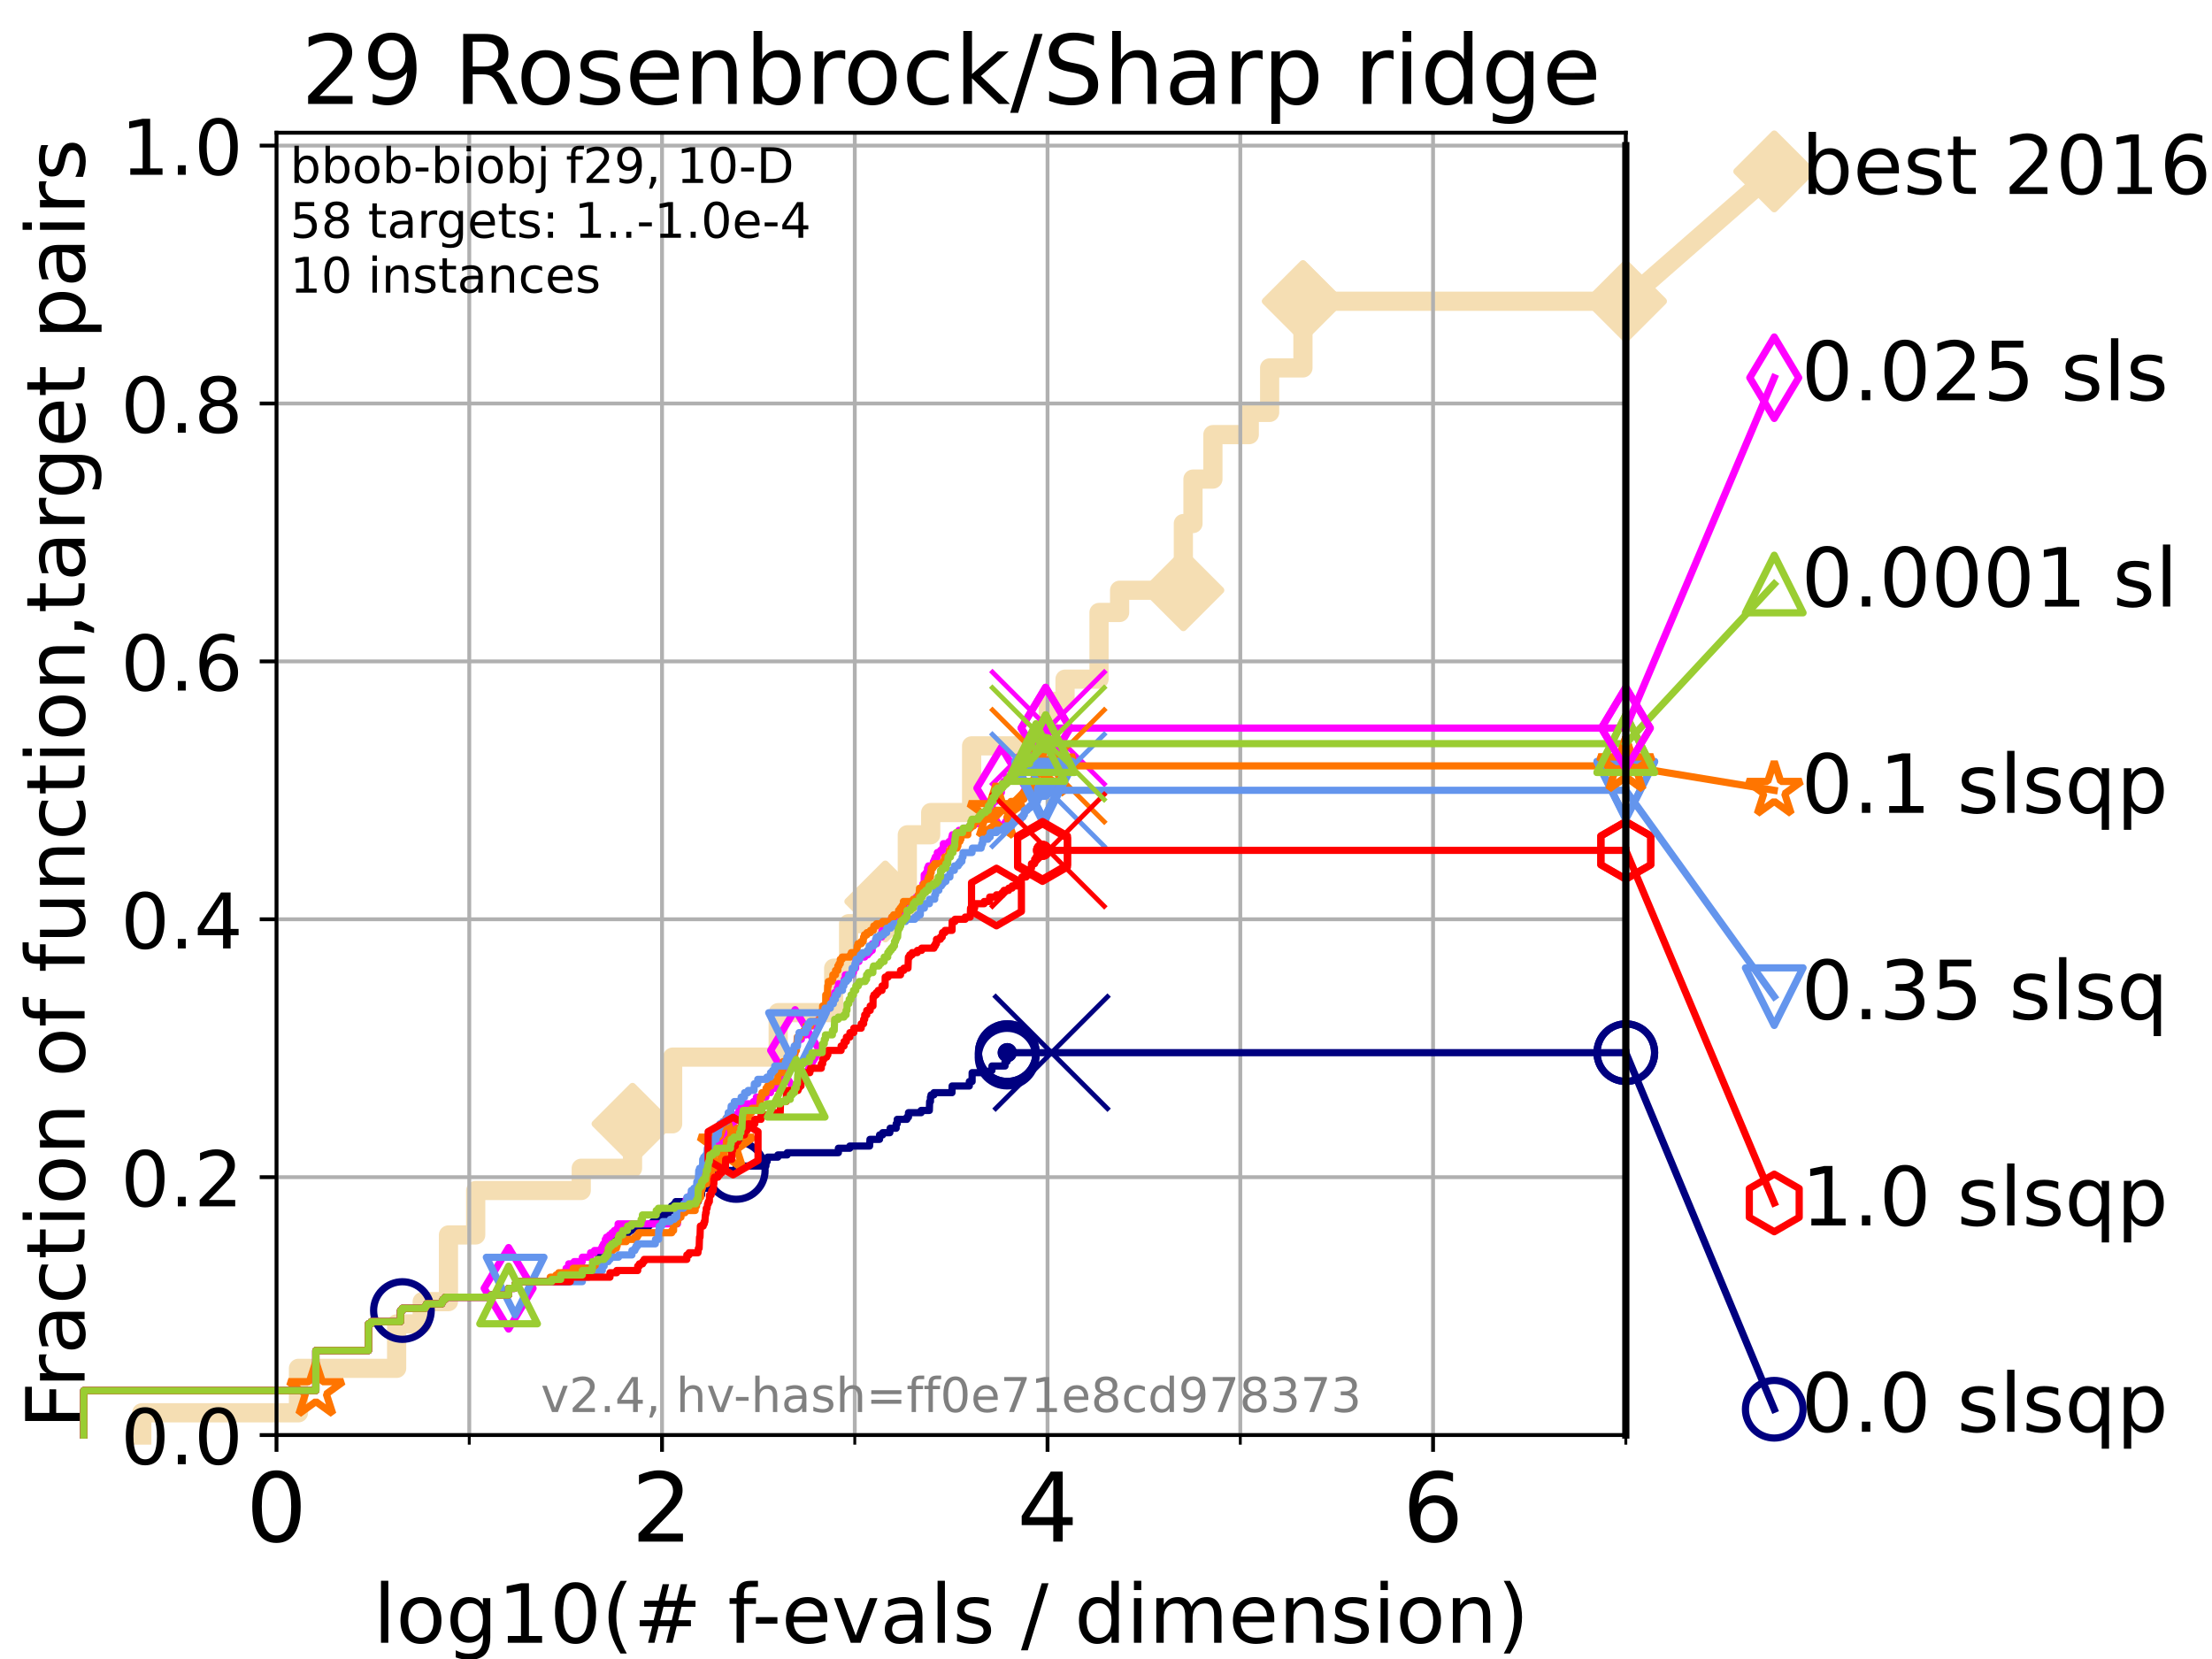 <?xml version="1.0" encoding="utf-8" standalone="no"?>
<!DOCTYPE svg PUBLIC "-//W3C//DTD SVG 1.1//EN"
  "http://www.w3.org/Graphics/SVG/1.1/DTD/svg11.dtd">
<!-- Created with matplotlib (https://matplotlib.org/) -->
<svg height="345.6pt" version="1.1" viewBox="0 0 460.8 345.6" width="460.8pt" xmlns="http://www.w3.org/2000/svg" xmlns:xlink="http://www.w3.org/1999/xlink">
 <defs>
  <style type="text/css">*{stroke-linecap:butt;stroke-linejoin:round;}</style>
 </defs>
 <g id="figure_1">
  <g id="patch_1">
   <path d="M 0 345.6 
L 460.8 345.6 
L 460.8 0 
L 0 0 
z
" style="fill:#ffffff;"/>
  </g>
  <g id="axes_1">
   <g id="patch_2">
    <path d="M 57.6 298.944 
L 338.688 298.944 
L 338.688 27.648 
L 57.6 27.648 
z
" style="fill:#ffffff;"/>
   </g>
   <g id="line2d_1">
    <path d="M 29.533 298.944 
L 29.533 294.313 
L 62.175 294.313 
L 62.175 285.05 
L 82.627 285.05 
L 82.627 275.788 
L 87.952 275.788 
L 87.952 271.157 
L 93.422 271.157 
L 93.422 257.263 
L 99.098 257.263 
L 99.098 248.001 
L 121.083 248.001 
L 121.083 243.37 
L 131.765 243.37 
L 131.765 234.107 
L 140.119 234.107 
L 140.119 220.214 
L 162.113 220.214 
L 162.113 210.951 
L 173.671 210.951 
L 173.671 201.689 
L 176.774 201.689 
L 176.774 192.426 
L 184.423 192.426 
L 184.423 187.795 
L 189.013 187.795 
L 189.013 173.901 
L 193.88 173.901 
L 193.88 169.27 
L 202.404 169.27 
L 202.404 155.377 
L 218.374 155.377 
L 218.374 146.114 
L 221.866 146.114 
L 221.866 141.483 
L 228.946 141.483 
L 228.946 127.589 
L 233.237 127.589 
L 233.237 122.958 
L 246.515 122.958 
L 246.515 109.065 
L 248.521 109.065 
L 248.521 99.802 
L 252.67 99.802 
L 252.67 90.54 
L 260.242 90.54 
L 260.242 85.909 
L 264.488 85.909 
L 264.488 76.646 
L 271.425 76.646 
L 271.425 62.753 
L 338.688 62.753 
" style="fill:none;stroke:#f5deb3;stroke-linecap:square;stroke-width:4;"/>
   </g>
   <g id="line2d_2">
    <defs>
     <path d="M 0 7.778 
L 7.778 0 
L 0 -7.778 
L -7.778 0 
z
" id="mc5ca83fdee" style="stroke:#f5deb3;stroke-linejoin:miter;stroke-width:1.5;"/>
    </defs>
    <g>
     <use style="fill:#f5deb3;stroke:#f5deb3;stroke-linejoin:miter;stroke-width:1.5;" x="131.765" xlink:href="#mc5ca83fdee" y="234.107"/>
     <use style="fill:#f5deb3;stroke:#f5deb3;stroke-linejoin:miter;stroke-width:1.5;" x="184.423" xlink:href="#mc5ca83fdee" y="187.795"/>
     <use style="fill:#f5deb3;stroke:#f5deb3;stroke-linejoin:miter;stroke-width:1.5;" x="246.515" xlink:href="#mc5ca83fdee" y="122.958"/>
     <use style="fill:#f5deb3;stroke:#f5deb3;stroke-linejoin:miter;stroke-width:1.5;" x="271.425" xlink:href="#mc5ca83fdee" y="62.753"/>
     <use style="fill:#f5deb3;stroke:#f5deb3;stroke-linejoin:miter;stroke-width:1.5;" x="271.425" xlink:href="#mc5ca83fdee" y="62.753"/>
     <use style="fill:#f5deb3;stroke:#f5deb3;stroke-linejoin:miter;stroke-width:1.5;" x="338.688" xlink:href="#mc5ca83fdee" y="62.753"/>
    </g>
   </g>
   <g id="line2d_3">
    <path style="fill:none;stroke:#f5deb3;stroke-linecap:square;stroke-width:4;"/>
    <g/>
   </g>
   <g id="line2d_4">
    <path d="M 338.688 62.753 
L 369.608 35.706 
" style="fill:none;stroke:#f5deb3;stroke-linecap:square;stroke-width:4;"/>
    <g>
     <use style="fill:#f5deb3;stroke:#f5deb3;stroke-linejoin:miter;stroke-width:1.5;" x="338.688" xlink:href="#mc5ca83fdee" y="62.753"/>
     <use style="fill:#f5deb3;stroke:#f5deb3;stroke-linejoin:miter;stroke-width:1.5;" x="369.608" xlink:href="#mc5ca83fdee" y="35.706"/>
    </g>
   </g>
   <g id="matplotlib.axis_1">
    <g id="xtick_1">
     <g id="line2d_5">
      <path clip-path="url(#p8eeb842253)" d="M 57.6 298.944 
L 57.6 27.648 
" style="fill:none;stroke:#b0b0b0;stroke-linecap:square;stroke-width:0.8;"/>
     </g>
     <g id="line2d_6">
      <defs>
       <path d="M 0 0 
L 0 3.5 
" id="m0b8b32958c" style="stroke:#000000;stroke-width:0.8;"/>
      </defs>
      <g>
       <use style="stroke:#000000;stroke-width:0.8;" x="57.6" xlink:href="#m0b8b32958c" y="298.944"/>
      </g>
     </g>
     <g id="text_1">
      <!-- 0 -->
      <g transform="translate(51.237 321.141)scale(0.2 -0.2)">
       <defs>
        <path d="M 31.781 66.406 
Q 24.172 66.406 20.328 58.906 
Q 16.5 51.422 16.5 36.375 
Q 16.5 21.391 20.328 13.891 
Q 24.172 6.391 31.781 6.391 
Q 39.453 6.391 43.281 13.891 
Q 47.125 21.391 47.125 36.375 
Q 47.125 51.422 43.281 58.906 
Q 39.453 66.406 31.781 66.406 
z
M 31.781 74.219 
Q 44.047 74.219 50.516 64.516 
Q 56.984 54.828 56.984 36.375 
Q 56.984 17.969 50.516 8.266 
Q 44.047 -1.422 31.781 -1.422 
Q 19.531 -1.422 13.062 8.266 
Q 6.594 17.969 6.594 36.375 
Q 6.594 54.828 13.062 64.516 
Q 19.531 74.219 31.781 74.219 
z
" id="DejaVuSans-48"/>
       </defs>
       <use xlink:href="#DejaVuSans-48"/>
      </g>
     </g>
    </g>
    <g id="xtick_2">
     <g id="line2d_7">
      <path clip-path="url(#p8eeb842253)" d="M 137.911 298.944 
L 137.911 27.648 
" style="fill:none;stroke:#b0b0b0;stroke-linecap:square;stroke-width:0.8;"/>
     </g>
     <g id="line2d_8">
      <g>
       <use style="stroke:#000000;stroke-width:0.8;" x="137.911" xlink:href="#m0b8b32958c" y="298.944"/>
      </g>
     </g>
     <g id="text_2">
      <!-- 2 -->
      <g transform="translate(131.548 321.141)scale(0.2 -0.2)">
       <defs>
        <path d="M 19.188 8.297 
L 53.609 8.297 
L 53.609 0 
L 7.328 0 
L 7.328 8.297 
Q 12.938 14.109 22.625 23.891 
Q 32.328 33.688 34.812 36.531 
Q 39.547 41.844 41.422 45.531 
Q 43.312 49.219 43.312 52.781 
Q 43.312 58.594 39.234 62.25 
Q 35.156 65.922 28.609 65.922 
Q 23.969 65.922 18.812 64.312 
Q 13.672 62.703 7.812 59.422 
L 7.812 69.391 
Q 13.766 71.781 18.938 73 
Q 24.125 74.219 28.422 74.219 
Q 39.75 74.219 46.484 68.547 
Q 53.219 62.891 53.219 53.422 
Q 53.219 48.922 51.531 44.891 
Q 49.859 40.875 45.406 35.406 
Q 44.188 33.984 37.641 27.219 
Q 31.109 20.453 19.188 8.297 
z
" id="DejaVuSans-50"/>
       </defs>
       <use xlink:href="#DejaVuSans-50"/>
      </g>
     </g>
    </g>
    <g id="xtick_3">
     <g id="line2d_9">
      <path clip-path="url(#p8eeb842253)" d="M 218.222 298.944 
L 218.222 27.648 
" style="fill:none;stroke:#b0b0b0;stroke-linecap:square;stroke-width:0.8;"/>
     </g>
     <g id="line2d_10">
      <g>
       <use style="stroke:#000000;stroke-width:0.8;" x="218.222" xlink:href="#m0b8b32958c" y="298.944"/>
      </g>
     </g>
     <g id="text_3">
      <!-- 4 -->
      <g transform="translate(211.859 321.141)scale(0.2 -0.2)">
       <defs>
        <path d="M 37.797 64.312 
L 12.891 25.391 
L 37.797 25.391 
z
M 35.203 72.906 
L 47.609 72.906 
L 47.609 25.391 
L 58.016 25.391 
L 58.016 17.188 
L 47.609 17.188 
L 47.609 0 
L 37.797 0 
L 37.797 17.188 
L 4.891 17.188 
L 4.891 26.703 
z
" id="DejaVuSans-52"/>
       </defs>
       <use xlink:href="#DejaVuSans-52"/>
      </g>
     </g>
    </g>
    <g id="xtick_4">
     <g id="line2d_11">
      <path clip-path="url(#p8eeb842253)" d="M 298.533 298.944 
L 298.533 27.648 
" style="fill:none;stroke:#b0b0b0;stroke-linecap:square;stroke-width:0.8;"/>
     </g>
     <g id="line2d_12">
      <g>
       <use style="stroke:#000000;stroke-width:0.8;" x="298.533" xlink:href="#m0b8b32958c" y="298.944"/>
      </g>
     </g>
     <g id="text_4">
      <!-- 6 -->
      <g transform="translate(292.17 321.141)scale(0.2 -0.2)">
       <defs>
        <path d="M 33.016 40.375 
Q 26.375 40.375 22.484 35.828 
Q 18.609 31.297 18.609 23.391 
Q 18.609 15.531 22.484 10.953 
Q 26.375 6.391 33.016 6.391 
Q 39.656 6.391 43.531 10.953 
Q 47.406 15.531 47.406 23.391 
Q 47.406 31.297 43.531 35.828 
Q 39.656 40.375 33.016 40.375 
z
M 52.594 71.297 
L 52.594 62.312 
Q 48.875 64.062 45.094 64.984 
Q 41.312 65.922 37.594 65.922 
Q 27.828 65.922 22.672 59.328 
Q 17.531 52.734 16.797 39.406 
Q 19.672 43.656 24.016 45.922 
Q 28.375 48.188 33.594 48.188 
Q 44.578 48.188 50.953 41.516 
Q 57.328 34.859 57.328 23.391 
Q 57.328 12.156 50.688 5.359 
Q 44.047 -1.422 33.016 -1.422 
Q 20.359 -1.422 13.672 8.266 
Q 6.984 17.969 6.984 36.375 
Q 6.984 53.656 15.188 63.938 
Q 23.391 74.219 37.203 74.219 
Q 40.922 74.219 44.703 73.484 
Q 48.484 72.75 52.594 71.297 
z
" id="DejaVuSans-54"/>
       </defs>
       <use xlink:href="#DejaVuSans-54"/>
      </g>
     </g>
    </g>
    <g id="xtick_5">
     <g id="line2d_13">
      <path clip-path="url(#p8eeb842253)" d="M 97.755 298.944 
L 97.755 27.648 
" style="fill:none;stroke:#b0b0b0;stroke-linecap:square;stroke-width:0.8;"/>
     </g>
     <g id="line2d_14">
      <defs>
       <path d="M 0 0 
L 0 2 
" id="mdd91fd508f" style="stroke:#000000;stroke-width:0.6;"/>
      </defs>
      <g>
       <use style="stroke:#000000;stroke-width:0.6;" x="97.755" xlink:href="#mdd91fd508f" y="298.944"/>
      </g>
     </g>
    </g>
    <g id="xtick_6">
     <g id="line2d_15">
      <path clip-path="url(#p8eeb842253)" d="M 178.066 298.944 
L 178.066 27.648 
" style="fill:none;stroke:#b0b0b0;stroke-linecap:square;stroke-width:0.8;"/>
     </g>
     <g id="line2d_16">
      <g>
       <use style="stroke:#000000;stroke-width:0.6;" x="178.066" xlink:href="#mdd91fd508f" y="298.944"/>
      </g>
     </g>
    </g>
    <g id="xtick_7">
     <g id="line2d_17">
      <path clip-path="url(#p8eeb842253)" d="M 258.377 298.944 
L 258.377 27.648 
" style="fill:none;stroke:#b0b0b0;stroke-linecap:square;stroke-width:0.8;"/>
     </g>
     <g id="line2d_18">
      <g>
       <use style="stroke:#000000;stroke-width:0.6;" x="258.377" xlink:href="#mdd91fd508f" y="298.944"/>
      </g>
     </g>
    </g>
    <g id="xtick_8">
     <g id="line2d_19">
      <path clip-path="url(#p8eeb842253)" d="M 338.688 298.944 
L 338.688 27.648 
" style="fill:none;stroke:#b0b0b0;stroke-linecap:square;stroke-width:0.8;"/>
     </g>
     <g id="line2d_20">
      <g>
       <use style="stroke:#000000;stroke-width:0.6;" x="338.688" xlink:href="#mdd91fd508f" y="298.944"/>
      </g>
     </g>
    </g>
    <g id="text_5">
     <!-- log10(# f-evals / dimension) -->
     <g transform="translate(77.764 342.218)scale(0.17 -0.17)">
      <defs>
       <path d="M 9.422 75.984 
L 18.406 75.984 
L 18.406 0 
L 9.422 0 
z
" id="DejaVuSans-108"/>
       <path d="M 30.609 48.391 
Q 23.391 48.391 19.188 42.75 
Q 14.984 37.109 14.984 27.297 
Q 14.984 17.484 19.156 11.844 
Q 23.344 6.203 30.609 6.203 
Q 37.797 6.203 41.984 11.859 
Q 46.188 17.531 46.188 27.297 
Q 46.188 37.016 41.984 42.703 
Q 37.797 48.391 30.609 48.391 
z
M 30.609 56 
Q 42.328 56 49.016 48.375 
Q 55.719 40.766 55.719 27.297 
Q 55.719 13.875 49.016 6.219 
Q 42.328 -1.422 30.609 -1.422 
Q 18.844 -1.422 12.172 6.219 
Q 5.516 13.875 5.516 27.297 
Q 5.516 40.766 12.172 48.375 
Q 18.844 56 30.609 56 
z
" id="DejaVuSans-111"/>
       <path d="M 45.406 27.984 
Q 45.406 37.75 41.375 43.109 
Q 37.359 48.484 30.078 48.484 
Q 22.859 48.484 18.828 43.109 
Q 14.797 37.75 14.797 27.984 
Q 14.797 18.266 18.828 12.891 
Q 22.859 7.516 30.078 7.516 
Q 37.359 7.516 41.375 12.891 
Q 45.406 18.266 45.406 27.984 
z
M 54.391 6.781 
Q 54.391 -7.172 48.188 -13.984 
Q 42 -20.797 29.203 -20.797 
Q 24.469 -20.797 20.266 -20.094 
Q 16.062 -19.391 12.109 -17.922 
L 12.109 -9.188 
Q 16.062 -11.328 19.922 -12.344 
Q 23.781 -13.375 27.781 -13.375 
Q 36.625 -13.375 41.016 -8.766 
Q 45.406 -4.156 45.406 5.172 
L 45.406 9.625 
Q 42.625 4.781 38.281 2.391 
Q 33.938 0 27.875 0 
Q 17.828 0 11.672 7.656 
Q 5.516 15.328 5.516 27.984 
Q 5.516 40.672 11.672 48.328 
Q 17.828 56 27.875 56 
Q 33.938 56 38.281 53.609 
Q 42.625 51.219 45.406 46.391 
L 45.406 54.688 
L 54.391 54.688 
z
" id="DejaVuSans-103"/>
       <path d="M 12.406 8.297 
L 28.516 8.297 
L 28.516 63.922 
L 10.984 60.406 
L 10.984 69.391 
L 28.422 72.906 
L 38.281 72.906 
L 38.281 8.297 
L 54.391 8.297 
L 54.391 0 
L 12.406 0 
z
" id="DejaVuSans-49"/>
       <path d="M 31 75.875 
Q 24.469 64.656 21.281 53.656 
Q 18.109 42.672 18.109 31.391 
Q 18.109 20.125 21.312 9.062 
Q 24.516 -2 31 -13.188 
L 23.188 -13.188 
Q 15.875 -1.703 12.234 9.375 
Q 8.594 20.453 8.594 31.391 
Q 8.594 42.281 12.203 53.312 
Q 15.828 64.359 23.188 75.875 
z
" id="DejaVuSans-40"/>
       <path d="M 51.125 44 
L 36.922 44 
L 32.812 27.688 
L 47.125 27.688 
z
M 43.797 71.781 
L 38.719 51.516 
L 52.984 51.516 
L 58.109 71.781 
L 65.922 71.781 
L 60.891 51.516 
L 76.125 51.516 
L 76.125 44 
L 58.984 44 
L 54.984 27.688 
L 70.516 27.688 
L 70.516 20.219 
L 53.078 20.219 
L 48 0 
L 40.188 0 
L 45.219 20.219 
L 30.906 20.219 
L 25.875 0 
L 18.016 0 
L 23.094 20.219 
L 7.719 20.219 
L 7.719 27.688 
L 24.906 27.688 
L 29 44 
L 13.281 44 
L 13.281 51.516 
L 30.906 51.516 
L 35.891 71.781 
z
" id="DejaVuSans-35"/>
       <path id="DejaVuSans-32"/>
       <path d="M 37.109 75.984 
L 37.109 68.5 
L 28.516 68.5 
Q 23.688 68.5 21.797 66.547 
Q 19.922 64.594 19.922 59.516 
L 19.922 54.688 
L 34.719 54.688 
L 34.719 47.703 
L 19.922 47.703 
L 19.922 0 
L 10.891 0 
L 10.891 47.703 
L 2.297 47.703 
L 2.297 54.688 
L 10.891 54.688 
L 10.891 58.5 
Q 10.891 67.625 15.141 71.797 
Q 19.391 75.984 28.609 75.984 
z
" id="DejaVuSans-102"/>
       <path d="M 4.891 31.391 
L 31.203 31.391 
L 31.203 23.391 
L 4.891 23.391 
z
" id="DejaVuSans-45"/>
       <path d="M 56.203 29.594 
L 56.203 25.203 
L 14.891 25.203 
Q 15.484 15.922 20.484 11.062 
Q 25.484 6.203 34.422 6.203 
Q 39.594 6.203 44.453 7.469 
Q 49.312 8.734 54.109 11.281 
L 54.109 2.781 
Q 49.266 0.734 44.188 -0.344 
Q 39.109 -1.422 33.891 -1.422 
Q 20.797 -1.422 13.156 6.188 
Q 5.516 13.812 5.516 26.812 
Q 5.516 40.234 12.766 48.109 
Q 20.016 56 32.328 56 
Q 43.359 56 49.781 48.891 
Q 56.203 41.797 56.203 29.594 
z
M 47.219 32.234 
Q 47.125 39.594 43.094 43.984 
Q 39.062 48.391 32.422 48.391 
Q 24.906 48.391 20.391 44.141 
Q 15.875 39.891 15.188 32.172 
z
" id="DejaVuSans-101"/>
       <path d="M 2.984 54.688 
L 12.5 54.688 
L 29.594 8.797 
L 46.688 54.688 
L 56.203 54.688 
L 35.688 0 
L 23.484 0 
z
" id="DejaVuSans-118"/>
       <path d="M 34.281 27.484 
Q 23.391 27.484 19.188 25 
Q 14.984 22.516 14.984 16.5 
Q 14.984 11.719 18.141 8.906 
Q 21.297 6.109 26.703 6.109 
Q 34.188 6.109 38.703 11.406 
Q 43.219 16.703 43.219 25.484 
L 43.219 27.484 
z
M 52.203 31.203 
L 52.203 0 
L 43.219 0 
L 43.219 8.297 
Q 40.141 3.328 35.547 0.953 
Q 30.953 -1.422 24.312 -1.422 
Q 15.922 -1.422 10.953 3.297 
Q 6 8.016 6 15.922 
Q 6 25.141 12.172 29.828 
Q 18.359 34.516 30.609 34.516 
L 43.219 34.516 
L 43.219 35.406 
Q 43.219 41.609 39.141 45 
Q 35.062 48.391 27.688 48.391 
Q 23 48.391 18.547 47.266 
Q 14.109 46.141 10.016 43.891 
L 10.016 52.203 
Q 14.938 54.109 19.578 55.047 
Q 24.219 56 28.609 56 
Q 40.484 56 46.344 49.844 
Q 52.203 43.703 52.203 31.203 
z
" id="DejaVuSans-97"/>
       <path d="M 44.281 53.078 
L 44.281 44.578 
Q 40.484 46.531 36.375 47.5 
Q 32.281 48.484 27.875 48.484 
Q 21.188 48.484 17.844 46.438 
Q 14.5 44.391 14.5 40.281 
Q 14.5 37.156 16.891 35.375 
Q 19.281 33.594 26.516 31.984 
L 29.594 31.297 
Q 39.156 29.25 43.188 25.516 
Q 47.219 21.781 47.219 15.094 
Q 47.219 7.469 41.188 3.016 
Q 35.156 -1.422 24.609 -1.422 
Q 20.219 -1.422 15.453 -0.562 
Q 10.688 0.297 5.422 2 
L 5.422 11.281 
Q 10.406 8.688 15.234 7.391 
Q 20.062 6.109 24.812 6.109 
Q 31.156 6.109 34.562 8.281 
Q 37.984 10.453 37.984 14.406 
Q 37.984 18.062 35.516 20.016 
Q 33.062 21.969 24.703 23.781 
L 21.578 24.516 
Q 13.234 26.266 9.516 29.906 
Q 5.812 33.547 5.812 39.891 
Q 5.812 47.609 11.281 51.797 
Q 16.75 56 26.812 56 
Q 31.781 56 36.172 55.266 
Q 40.578 54.547 44.281 53.078 
z
" id="DejaVuSans-115"/>
       <path d="M 25.391 72.906 
L 33.688 72.906 
L 8.297 -9.281 
L 0 -9.281 
z
" id="DejaVuSans-47"/>
       <path d="M 45.406 46.391 
L 45.406 75.984 
L 54.391 75.984 
L 54.391 0 
L 45.406 0 
L 45.406 8.203 
Q 42.578 3.328 38.25 0.953 
Q 33.938 -1.422 27.875 -1.422 
Q 17.969 -1.422 11.734 6.484 
Q 5.516 14.406 5.516 27.297 
Q 5.516 40.188 11.734 48.094 
Q 17.969 56 27.875 56 
Q 33.938 56 38.25 53.625 
Q 42.578 51.266 45.406 46.391 
z
M 14.797 27.297 
Q 14.797 17.391 18.875 11.75 
Q 22.953 6.109 30.078 6.109 
Q 37.203 6.109 41.297 11.75 
Q 45.406 17.391 45.406 27.297 
Q 45.406 37.203 41.297 42.844 
Q 37.203 48.484 30.078 48.484 
Q 22.953 48.484 18.875 42.844 
Q 14.797 37.203 14.797 27.297 
z
" id="DejaVuSans-100"/>
       <path d="M 9.422 54.688 
L 18.406 54.688 
L 18.406 0 
L 9.422 0 
z
M 9.422 75.984 
L 18.406 75.984 
L 18.406 64.594 
L 9.422 64.594 
z
" id="DejaVuSans-105"/>
       <path d="M 52 44.188 
Q 55.375 50.25 60.062 53.125 
Q 64.75 56 71.094 56 
Q 79.641 56 84.281 50.016 
Q 88.922 44.047 88.922 33.016 
L 88.922 0 
L 79.891 0 
L 79.891 32.719 
Q 79.891 40.578 77.094 44.375 
Q 74.312 48.188 68.609 48.188 
Q 61.625 48.188 57.562 43.547 
Q 53.516 38.922 53.516 30.906 
L 53.516 0 
L 44.484 0 
L 44.484 32.719 
Q 44.484 40.625 41.703 44.406 
Q 38.922 48.188 33.109 48.188 
Q 26.219 48.188 22.156 43.531 
Q 18.109 38.875 18.109 30.906 
L 18.109 0 
L 9.078 0 
L 9.078 54.688 
L 18.109 54.688 
L 18.109 46.188 
Q 21.188 51.219 25.484 53.609 
Q 29.781 56 35.688 56 
Q 41.656 56 45.828 52.969 
Q 50 49.953 52 44.188 
z
" id="DejaVuSans-109"/>
       <path d="M 54.891 33.016 
L 54.891 0 
L 45.906 0 
L 45.906 32.719 
Q 45.906 40.484 42.875 44.328 
Q 39.844 48.188 33.797 48.188 
Q 26.516 48.188 22.312 43.547 
Q 18.109 38.922 18.109 30.906 
L 18.109 0 
L 9.078 0 
L 9.078 54.688 
L 18.109 54.688 
L 18.109 46.188 
Q 21.344 51.125 25.703 53.562 
Q 30.078 56 35.797 56 
Q 45.219 56 50.047 50.172 
Q 54.891 44.344 54.891 33.016 
z
" id="DejaVuSans-110"/>
       <path d="M 8.016 75.875 
L 15.828 75.875 
Q 23.141 64.359 26.781 53.312 
Q 30.422 42.281 30.422 31.391 
Q 30.422 20.453 26.781 9.375 
Q 23.141 -1.703 15.828 -13.188 
L 8.016 -13.188 
Q 14.5 -2 17.703 9.062 
Q 20.906 20.125 20.906 31.391 
Q 20.906 42.672 17.703 53.656 
Q 14.5 64.656 8.016 75.875 
z
" id="DejaVuSans-41"/>
      </defs>
      <use xlink:href="#DejaVuSans-108"/>
      <use x="27.783" xlink:href="#DejaVuSans-111"/>
      <use x="88.965" xlink:href="#DejaVuSans-103"/>
      <use x="152.441" xlink:href="#DejaVuSans-49"/>
      <use x="216.064" xlink:href="#DejaVuSans-48"/>
      <use x="279.688" xlink:href="#DejaVuSans-40"/>
      <use x="318.701" xlink:href="#DejaVuSans-35"/>
      <use x="402.49" xlink:href="#DejaVuSans-32"/>
      <use x="434.277" xlink:href="#DejaVuSans-102"/>
      <use x="463.982" xlink:href="#DejaVuSans-45"/>
      <use x="500.066" xlink:href="#DejaVuSans-101"/>
      <use x="561.59" xlink:href="#DejaVuSans-118"/>
      <use x="620.77" xlink:href="#DejaVuSans-97"/>
      <use x="682.049" xlink:href="#DejaVuSans-108"/>
      <use x="709.832" xlink:href="#DejaVuSans-115"/>
      <use x="761.932" xlink:href="#DejaVuSans-32"/>
      <use x="793.719" xlink:href="#DejaVuSans-47"/>
      <use x="827.41" xlink:href="#DejaVuSans-32"/>
      <use x="859.197" xlink:href="#DejaVuSans-100"/>
      <use x="922.674" xlink:href="#DejaVuSans-105"/>
      <use x="950.457" xlink:href="#DejaVuSans-109"/>
      <use x="1047.869" xlink:href="#DejaVuSans-101"/>
      <use x="1109.393" xlink:href="#DejaVuSans-110"/>
      <use x="1172.771" xlink:href="#DejaVuSans-115"/>
      <use x="1224.871" xlink:href="#DejaVuSans-105"/>
      <use x="1252.654" xlink:href="#DejaVuSans-111"/>
      <use x="1313.836" xlink:href="#DejaVuSans-110"/>
      <use x="1377.215" xlink:href="#DejaVuSans-41"/>
     </g>
    </g>
   </g>
   <g id="matplotlib.axis_2">
    <g id="ytick_1">
     <g id="line2d_21">
      <path clip-path="url(#p8eeb842253)" d="M 57.6 298.944 
L 338.688 298.944 
" style="fill:none;stroke:#b0b0b0;stroke-linecap:square;stroke-width:0.8;"/>
     </g>
     <g id="line2d_22">
      <defs>
       <path d="M 0 0 
L -3.5 0 
" id="m4a5d1e9b87" style="stroke:#000000;stroke-width:0.8;"/>
      </defs>
      <g>
       <use style="stroke:#000000;stroke-width:0.8;" x="57.6" xlink:href="#m4a5d1e9b87" y="298.944"/>
      </g>
     </g>
     <g id="text_6">
      <!-- 0.0 -->
      <g transform="translate(25.155 305.023)scale(0.16 -0.16)">
       <defs>
        <path d="M 10.688 12.406 
L 21 12.406 
L 21 0 
L 10.688 0 
z
" id="DejaVuSans-46"/>
       </defs>
       <use xlink:href="#DejaVuSans-48"/>
       <use x="63.623" xlink:href="#DejaVuSans-46"/>
       <use x="95.41" xlink:href="#DejaVuSans-48"/>
      </g>
     </g>
    </g>
    <g id="ytick_2">
     <g id="line2d_23">
      <path clip-path="url(#p8eeb842253)" d="M 57.6 245.222 
L 338.688 245.222 
" style="fill:none;stroke:#b0b0b0;stroke-linecap:square;stroke-width:0.8;"/>
     </g>
     <g id="line2d_24">
      <g>
       <use style="stroke:#000000;stroke-width:0.8;" x="57.6" xlink:href="#m4a5d1e9b87" y="245.222"/>
      </g>
     </g>
     <g id="text_7">
      <!-- 0.2 -->
      <g transform="translate(25.155 251.301)scale(0.16 -0.16)">
       <use xlink:href="#DejaVuSans-48"/>
       <use x="63.623" xlink:href="#DejaVuSans-46"/>
       <use x="95.41" xlink:href="#DejaVuSans-50"/>
      </g>
     </g>
    </g>
    <g id="ytick_3">
     <g id="line2d_25">
      <path clip-path="url(#p8eeb842253)" d="M 57.6 191.5 
L 338.688 191.5 
" style="fill:none;stroke:#b0b0b0;stroke-linecap:square;stroke-width:0.8;"/>
     </g>
     <g id="line2d_26">
      <g>
       <use style="stroke:#000000;stroke-width:0.8;" x="57.6" xlink:href="#m4a5d1e9b87" y="191.5"/>
      </g>
     </g>
     <g id="text_8">
      <!-- 0.4 -->
      <g transform="translate(25.155 197.579)scale(0.16 -0.16)">
       <use xlink:href="#DejaVuSans-48"/>
       <use x="63.623" xlink:href="#DejaVuSans-46"/>
       <use x="95.41" xlink:href="#DejaVuSans-52"/>
      </g>
     </g>
    </g>
    <g id="ytick_4">
     <g id="line2d_27">
      <path clip-path="url(#p8eeb842253)" d="M 57.6 137.778 
L 338.688 137.778 
" style="fill:none;stroke:#b0b0b0;stroke-linecap:square;stroke-width:0.8;"/>
     </g>
     <g id="line2d_28">
      <g>
       <use style="stroke:#000000;stroke-width:0.8;" x="57.6" xlink:href="#m4a5d1e9b87" y="137.778"/>
      </g>
     </g>
     <g id="text_9">
      <!-- 0.6 -->
      <g transform="translate(25.155 143.857)scale(0.16 -0.16)">
       <use xlink:href="#DejaVuSans-48"/>
       <use x="63.623" xlink:href="#DejaVuSans-46"/>
       <use x="95.41" xlink:href="#DejaVuSans-54"/>
      </g>
     </g>
    </g>
    <g id="ytick_5">
     <g id="line2d_29">
      <path clip-path="url(#p8eeb842253)" d="M 57.6 84.056 
L 338.688 84.056 
" style="fill:none;stroke:#b0b0b0;stroke-linecap:square;stroke-width:0.8;"/>
     </g>
     <g id="line2d_30">
      <g>
       <use style="stroke:#000000;stroke-width:0.8;" x="57.6" xlink:href="#m4a5d1e9b87" y="84.056"/>
      </g>
     </g>
     <g id="text_10">
      <!-- 0.8 -->
      <g transform="translate(25.155 90.135)scale(0.16 -0.16)">
       <defs>
        <path d="M 31.781 34.625 
Q 24.75 34.625 20.719 30.859 
Q 16.703 27.094 16.703 20.516 
Q 16.703 13.922 20.719 10.156 
Q 24.75 6.391 31.781 6.391 
Q 38.812 6.391 42.859 10.172 
Q 46.922 13.969 46.922 20.516 
Q 46.922 27.094 42.891 30.859 
Q 38.875 34.625 31.781 34.625 
z
M 21.922 38.812 
Q 15.578 40.375 12.031 44.719 
Q 8.5 49.078 8.5 55.328 
Q 8.5 64.062 14.719 69.141 
Q 20.953 74.219 31.781 74.219 
Q 42.672 74.219 48.875 69.141 
Q 55.078 64.062 55.078 55.328 
Q 55.078 49.078 51.531 44.719 
Q 48 40.375 41.703 38.812 
Q 48.828 37.156 52.797 32.312 
Q 56.781 27.484 56.781 20.516 
Q 56.781 9.906 50.312 4.234 
Q 43.844 -1.422 31.781 -1.422 
Q 19.734 -1.422 13.25 4.234 
Q 6.781 9.906 6.781 20.516 
Q 6.781 27.484 10.781 32.312 
Q 14.797 37.156 21.922 38.812 
z
M 18.312 54.391 
Q 18.312 48.734 21.844 45.562 
Q 25.391 42.391 31.781 42.391 
Q 38.141 42.391 41.719 45.562 
Q 45.312 48.734 45.312 54.391 
Q 45.312 60.062 41.719 63.234 
Q 38.141 66.406 31.781 66.406 
Q 25.391 66.406 21.844 63.234 
Q 18.312 60.062 18.312 54.391 
z
" id="DejaVuSans-56"/>
       </defs>
       <use xlink:href="#DejaVuSans-48"/>
       <use x="63.623" xlink:href="#DejaVuSans-46"/>
       <use x="95.41" xlink:href="#DejaVuSans-56"/>
      </g>
     </g>
    </g>
    <g id="ytick_6">
     <g id="line2d_31">
      <path clip-path="url(#p8eeb842253)" d="M 57.6 30.334 
L 338.688 30.334 
" style="fill:none;stroke:#b0b0b0;stroke-linecap:square;stroke-width:0.8;"/>
     </g>
     <g id="line2d_32">
      <g>
       <use style="stroke:#000000;stroke-width:0.8;" x="57.6" xlink:href="#m4a5d1e9b87" y="30.334"/>
      </g>
     </g>
     <g id="text_11">
      <!-- 1.0 -->
      <g transform="translate(25.155 36.413)scale(0.16 -0.16)">
       <use xlink:href="#DejaVuSans-49"/>
       <use x="63.623" xlink:href="#DejaVuSans-46"/>
       <use x="95.41" xlink:href="#DejaVuSans-48"/>
      </g>
     </g>
    </g>
    <g id="text_12">
     <!-- Fraction of function,target pairs -->
     <g transform="translate(17.62 297.681)rotate(-90)scale(0.17 -0.17)">
      <defs>
       <path d="M 9.812 72.906 
L 51.703 72.906 
L 51.703 64.594 
L 19.672 64.594 
L 19.672 43.109 
L 48.578 43.109 
L 48.578 34.812 
L 19.672 34.812 
L 19.672 0 
L 9.812 0 
z
" id="DejaVuSans-70"/>
       <path d="M 41.109 46.297 
Q 39.594 47.172 37.812 47.578 
Q 36.031 48 33.891 48 
Q 26.266 48 22.188 43.047 
Q 18.109 38.094 18.109 28.812 
L 18.109 0 
L 9.078 0 
L 9.078 54.688 
L 18.109 54.688 
L 18.109 46.188 
Q 20.953 51.172 25.484 53.578 
Q 30.031 56 36.531 56 
Q 37.453 56 38.578 55.875 
Q 39.703 55.766 41.062 55.516 
z
" id="DejaVuSans-114"/>
       <path d="M 48.781 52.594 
L 48.781 44.188 
Q 44.969 46.297 41.141 47.344 
Q 37.312 48.391 33.406 48.391 
Q 24.656 48.391 19.812 42.844 
Q 14.984 37.312 14.984 27.297 
Q 14.984 17.281 19.812 11.734 
Q 24.656 6.203 33.406 6.203 
Q 37.312 6.203 41.141 7.25 
Q 44.969 8.297 48.781 10.406 
L 48.781 2.094 
Q 45.016 0.344 40.984 -0.531 
Q 36.969 -1.422 32.422 -1.422 
Q 20.062 -1.422 12.781 6.344 
Q 5.516 14.109 5.516 27.297 
Q 5.516 40.672 12.859 48.328 
Q 20.219 56 33.016 56 
Q 37.156 56 41.109 55.141 
Q 45.062 54.297 48.781 52.594 
z
" id="DejaVuSans-99"/>
       <path d="M 18.312 70.219 
L 18.312 54.688 
L 36.812 54.688 
L 36.812 47.703 
L 18.312 47.703 
L 18.312 18.016 
Q 18.312 11.328 20.141 9.422 
Q 21.969 7.516 27.594 7.516 
L 36.812 7.516 
L 36.812 0 
L 27.594 0 
Q 17.188 0 13.234 3.875 
Q 9.281 7.766 9.281 18.016 
L 9.281 47.703 
L 2.688 47.703 
L 2.688 54.688 
L 9.281 54.688 
L 9.281 70.219 
z
" id="DejaVuSans-116"/>
       <path d="M 8.5 21.578 
L 8.5 54.688 
L 17.484 54.688 
L 17.484 21.922 
Q 17.484 14.156 20.5 10.266 
Q 23.531 6.391 29.594 6.391 
Q 36.859 6.391 41.078 11.031 
Q 45.312 15.672 45.312 23.688 
L 45.312 54.688 
L 54.297 54.688 
L 54.297 0 
L 45.312 0 
L 45.312 8.406 
Q 42.047 3.422 37.719 1 
Q 33.406 -1.422 27.688 -1.422 
Q 18.266 -1.422 13.375 4.438 
Q 8.5 10.297 8.5 21.578 
z
M 31.109 56 
z
" id="DejaVuSans-117"/>
       <path d="M 11.719 12.406 
L 22.016 12.406 
L 22.016 4 
L 14.016 -11.625 
L 7.719 -11.625 
L 11.719 4 
z
" id="DejaVuSans-44"/>
       <path d="M 18.109 8.203 
L 18.109 -20.797 
L 9.078 -20.797 
L 9.078 54.688 
L 18.109 54.688 
L 18.109 46.391 
Q 20.953 51.266 25.266 53.625 
Q 29.594 56 35.594 56 
Q 45.562 56 51.781 48.094 
Q 58.016 40.188 58.016 27.297 
Q 58.016 14.406 51.781 6.484 
Q 45.562 -1.422 35.594 -1.422 
Q 29.594 -1.422 25.266 0.953 
Q 20.953 3.328 18.109 8.203 
z
M 48.688 27.297 
Q 48.688 37.203 44.609 42.844 
Q 40.531 48.484 33.406 48.484 
Q 26.266 48.484 22.188 42.844 
Q 18.109 37.203 18.109 27.297 
Q 18.109 17.391 22.188 11.75 
Q 26.266 6.109 33.406 6.109 
Q 40.531 6.109 44.609 11.75 
Q 48.688 17.391 48.688 27.297 
z
" id="DejaVuSans-112"/>
      </defs>
      <use xlink:href="#DejaVuSans-70"/>
      <use x="50.27" xlink:href="#DejaVuSans-114"/>
      <use x="91.383" xlink:href="#DejaVuSans-97"/>
      <use x="152.662" xlink:href="#DejaVuSans-99"/>
      <use x="207.643" xlink:href="#DejaVuSans-116"/>
      <use x="246.852" xlink:href="#DejaVuSans-105"/>
      <use x="274.635" xlink:href="#DejaVuSans-111"/>
      <use x="335.816" xlink:href="#DejaVuSans-110"/>
      <use x="399.195" xlink:href="#DejaVuSans-32"/>
      <use x="430.982" xlink:href="#DejaVuSans-111"/>
      <use x="492.164" xlink:href="#DejaVuSans-102"/>
      <use x="527.369" xlink:href="#DejaVuSans-32"/>
      <use x="559.156" xlink:href="#DejaVuSans-102"/>
      <use x="594.361" xlink:href="#DejaVuSans-117"/>
      <use x="657.74" xlink:href="#DejaVuSans-110"/>
      <use x="721.119" xlink:href="#DejaVuSans-99"/>
      <use x="776.1" xlink:href="#DejaVuSans-116"/>
      <use x="815.309" xlink:href="#DejaVuSans-105"/>
      <use x="843.092" xlink:href="#DejaVuSans-111"/>
      <use x="904.273" xlink:href="#DejaVuSans-110"/>
      <use x="967.652" xlink:href="#DejaVuSans-44"/>
      <use x="999.439" xlink:href="#DejaVuSans-116"/>
      <use x="1038.648" xlink:href="#DejaVuSans-97"/>
      <use x="1099.928" xlink:href="#DejaVuSans-114"/>
      <use x="1139.291" xlink:href="#DejaVuSans-103"/>
      <use x="1202.768" xlink:href="#DejaVuSans-101"/>
      <use x="1264.291" xlink:href="#DejaVuSans-116"/>
      <use x="1303.5" xlink:href="#DejaVuSans-32"/>
      <use x="1335.287" xlink:href="#DejaVuSans-112"/>
      <use x="1398.764" xlink:href="#DejaVuSans-97"/>
      <use x="1460.043" xlink:href="#DejaVuSans-105"/>
      <use x="1487.826" xlink:href="#DejaVuSans-114"/>
      <use x="1528.939" xlink:href="#DejaVuSans-115"/>
     </g>
    </g>
   </g>
   <g id="line2d_33">
    <defs>
     <path d="M 0 1.5 
C 0.398 1.5 0.779 1.342 1.061 1.061 
C 1.342 0.779 1.5 0.398 1.5 0 
C 1.5 -0.398 1.342 -0.779 1.061 -1.061 
C 0.779 -1.342 0.398 -1.5 0 -1.5 
C -0.398 -1.5 -0.779 -1.342 -1.061 -1.061 
C -1.342 -0.779 -1.5 -0.398 -1.5 0 
C -1.5 0.398 -1.342 0.779 -1.061 1.061 
C -0.779 1.342 -0.398 1.5 0 1.5 
z
" id="m66f96f6dcf" style="stroke:#f5deb3;"/>
    </defs>
    <g>
     <use style="fill:#f5deb3;stroke:#f5deb3;" x="271.425" xlink:href="#m66f96f6dcf" y="62.753"/>
     <use style="fill:#f5deb3;stroke:#f5deb3;" x="271.425" xlink:href="#m66f96f6dcf" y="62.753"/>
    </g>
   </g>
   <g id="line2d_34">
    <defs>
     <path d="M 0 1.5 
C 0.398 1.5 0.779 1.342 1.061 1.061 
C 1.342 0.779 1.5 0.398 1.5 0 
C 1.5 -0.398 1.342 -0.779 1.061 -1.061 
C 0.779 -1.342 0.398 -1.5 0 -1.5 
C -0.398 -1.5 -0.779 -1.342 -1.061 -1.061 
C -1.342 -0.779 -1.5 -0.398 -1.5 0 
C -1.5 0.398 -1.342 0.779 -1.061 1.061 
C -0.779 1.342 -0.398 1.5 0 1.5 
z
" id="m81540bc065" style="stroke:#000080;"/>
    </defs>
    <g>
     <use style="fill:#000080;stroke:#000080;" x="209.834" xlink:href="#m81540bc065" y="219.287"/>
     <use style="fill:#000080;stroke:#000080;" x="209.834" xlink:href="#m81540bc065" y="219.287"/>
    </g>
   </g>
   <g id="line2d_35">
    <path d="M 17.445 298.944 
L 17.445 289.682 
L 65.797 289.682 
L 65.797 281.345 
L 76.759 281.345 
L 76.759 275.788 
L 77.331 275.788 
L 77.331 275.325 
L 83.438 275.325 
L 83.438 273.009 
L 83.83 273.009 
L 83.83 272.546 
L 88.554 272.546 
L 88.554 272.083 
L 88.847 272.083 
L 88.847 271.62 
L 92.027 271.62 
L 92.027 271.157 
L 92.267 271.157 
L 92.267 270.694 
L 92.738 270.694 
L 92.738 270.231 
L 102.331 270.231 
L 102.331 269.767 
L 105.952 269.767 
L 105.952 268.378 
L 107.213 268.378 
L 107.314 267.452 
L 107.515 267.452 
L 107.515 266.989 
L 118.577 266.989 
L 118.577 266.062 
L 118.839 266.062 
L 118.839 265.136 
L 120.045 265.136 
L 120.045 264.673 
L 121.579 264.673 
L 121.579 264.21 
L 123.908 264.21 
L 123.908 263.284 
L 124.482 263.284 
L 124.482 262.821 
L 124.707 262.821 
L 124.707 261.894 
L 125.183 261.894 
L 125.183 261.431 
L 125.328 261.431 
L 125.328 260.968 
L 126.065 260.968 
L 126.065 260.505 
L 126.574 260.505 
L 126.574 260.042 
L 127.1 260.042 
L 127.1 259.116 
L 127.548 259.116 
L 127.643 258.189 
L 127.674 258.189 
L 127.674 257.263 
L 129.348 257.263 
L 129.348 256.8 
L 130.901 256.8 
L 130.901 256.337 
L 131.541 256.337 
L 131.541 255.874 
L 134.953 255.874 
L 134.953 255.411 
L 135.22 255.411 
L 135.22 254.948 
L 135.976 254.948 
L 135.976 254.484 
L 136.998 254.484 
L 136.998 254.021 
L 137.434 254.021 
L 137.434 253.095 
L 139.204 253.095 
L 139.204 252.169 
L 139.887 252.169 
L 139.887 251.243 
L 140.439 251.243 
L 140.439 250.779 
L 140.768 250.779 
L 140.768 250.316 
L 145.463 250.316 
L 145.565 248.927 
L 146.162 248.927 
L 146.194 247.538 
L 147.338 247.538 
L 147.338 246.611 
L 148.297 246.611 
L 148.297 245.685 
L 148.743 245.685 
L 148.743 245.222 
L 149.132 245.222 
L 149.132 244.759 
L 149.459 244.759 
L 149.459 243.833 
L 153.381 243.833 
L 153.381 242.906 
L 159.553 242.906 
L 159.613 241.98 
L 159.813 241.98 
L 159.912 241.054 
L 162.043 241.054 
L 162.043 240.591 
L 163.993 240.591 
L 163.993 240.128 
L 174.648 240.128 
L 174.648 239.201 
L 177.028 239.201 
L 177.028 238.738 
L 181.157 238.738 
L 181.23 237.349 
L 183.227 237.349 
L 183.227 236.423 
L 183.87 236.423 
L 183.87 235.96 
L 185.366 235.96 
L 185.435 235.033 
L 186.688 235.033 
L 186.688 234.107 
L 186.91 234.107 
L 186.91 233.181 
L 188.924 233.181 
L 188.924 232.718 
L 189.252 232.718 
L 189.252 231.792 
L 191.886 231.792 
L 191.886 231.328 
L 193.599 231.328 
L 193.659 229.476 
L 193.831 229.476 
L 193.831 228.55 
L 193.948 228.55 
L 193.948 228.087 
L 194.554 228.087 
L 194.554 227.623 
L 198.316 227.623 
L 198.34 226.234 
L 201.924 226.234 
L 201.924 225.308 
L 202.509 225.308 
L 202.514 223.455 
L 206.272 223.455 
L 206.272 222.992 
L 206.646 222.992 
L 206.646 222.066 
L 209.369 222.066 
L 209.369 221.14 
L 209.793 221.14 
L 209.834 219.287 
L 338.688 219.287 
L 338.688 219.287 
" style="fill:none;stroke:#000080;stroke-linecap:square;stroke-width:1.5;"/>
   </g>
   <g id="line2d_36">
    <defs>
     <path d="M 0 6 
C 1.591 6 3.117 5.368 4.243 4.243 
C 5.368 3.117 6 1.591 6 0 
C 6 -1.591 5.368 -3.117 4.243 -4.243 
C 3.117 -5.368 1.591 -6 0 -6 
C -1.591 -6 -3.117 -5.368 -4.243 -4.243 
C -5.368 -3.117 -6 -1.591 -6 0 
C -6 1.591 -5.368 3.117 -4.243 4.243 
C -3.117 5.368 -1.591 6 0 6 
z
" id="m07f569342a" style="stroke:#000080;stroke-width:1.5;"/>
    </defs>
    <g>
     <use style="fill-opacity:0;stroke:#000080;stroke-width:1.5;" x="83.83" xlink:href="#m07f569342a" y="273.009"/>
     <use style="fill-opacity:0;stroke:#000080;stroke-width:1.5;" x="153.381" xlink:href="#m07f569342a" y="243.833"/>
     <use style="fill-opacity:0;stroke:#000080;stroke-width:1.5;" x="209.793" xlink:href="#m07f569342a" y="220.214"/>
     <use style="fill-opacity:0;stroke:#000080;stroke-width:1.5;" x="209.834" xlink:href="#m07f569342a" y="219.287"/>
     <use style="fill-opacity:0;stroke:#000080;stroke-width:1.5;" x="209.834" xlink:href="#m07f569342a" y="219.287"/>
     <use style="fill-opacity:0;stroke:#000080;stroke-width:1.5;" x="338.688" xlink:href="#m07f569342a" y="219.287"/>
    </g>
   </g>
   <g id="line2d_37">
    <path style="fill:none;stroke:#000080;stroke-linecap:square;stroke-width:1.5;"/>
    <g/>
   </g>
   <g id="line2d_38">
    <path clip-path="url(#p8eeb842253)" d="M 219.056 219.287 
" style="fill:none;stroke:#000080;stroke-linecap:square;stroke-width:1.5;"/>
    <defs>
     <path d="M -12 12 
L 12 -12 
M -12 -12 
L 12 12 
" id="m94a8969edf" style="stroke:#000080;"/>
    </defs>
    <g clip-path="url(#p8eeb842253)">
     <use style="fill:#000080;stroke:#000080;" x="219.056" xlink:href="#m94a8969edf" y="219.287"/>
    </g>
   </g>
   <g id="line2d_39">
    <defs>
     <path d="M 0 1.5 
C 0.398 1.5 0.779 1.342 1.061 1.061 
C 1.342 0.779 1.5 0.398 1.5 0 
C 1.5 -0.398 1.342 -0.779 1.061 -1.061 
C 0.779 -1.342 0.398 -1.5 0 -1.5 
C -0.398 -1.5 -0.779 -1.342 -1.061 -1.061 
C -1.342 -0.779 -1.5 -0.398 -1.5 0 
C -1.5 0.398 -1.342 0.779 -1.061 1.061 
C -0.779 1.342 -0.398 1.5 0 1.5 
z
" id="m01700f78b4" style="stroke:#ff00ff;"/>
    </defs>
    <g>
     <use style="fill:#ff00ff;stroke:#ff00ff;" x="217.82" xlink:href="#m01700f78b4" y="151.672"/>
     <use style="fill:#ff00ff;stroke:#ff00ff;" x="217.82" xlink:href="#m01700f78b4" y="151.672"/>
    </g>
   </g>
   <g id="line2d_40">
    <path d="M 17.445 298.944 
L 17.445 289.682 
L 65.797 289.682 
L 65.797 281.345 
L 76.759 281.345 
L 76.759 275.788 
L 77.331 275.788 
L 77.331 275.325 
L 83.438 275.325 
L 83.438 273.009 
L 83.83 273.009 
L 83.83 272.546 
L 88.554 272.546 
L 88.554 272.083 
L 88.847 272.083 
L 88.847 271.62 
L 92.027 271.62 
L 92.027 271.157 
L 92.267 271.157 
L 92.267 270.694 
L 92.738 270.694 
L 92.738 270.231 
L 102.331 270.231 
L 102.331 269.767 
L 105.952 269.767 
L 105.952 268.378 
L 107.213 268.378 
L 107.314 267.452 
L 107.515 267.452 
L 107.515 266.989 
L 115.773 266.989 
L 115.773 266.526 
L 116.383 266.526 
L 116.383 265.599 
L 117.26 265.599 
L 117.26 265.136 
L 117.931 265.136 
L 117.931 264.21 
L 118.471 264.21 
L 118.471 263.284 
L 119.603 263.284 
L 119.603 262.821 
L 121.31 262.821 
L 121.31 261.894 
L 123.03 261.894 
L 123.03 260.968 
L 123.83 260.968 
L 123.83 260.505 
L 125.256 260.505 
L 125.256 260.042 
L 125.471 260.042 
L 125.471 259.579 
L 125.718 259.579 
L 125.718 259.116 
L 126.1 259.116 
L 126.1 258.189 
L 126.338 258.189 
L 126.338 257.726 
L 126.97 257.726 
L 126.97 257.263 
L 127.485 257.263 
L 127.485 256.8 
L 127.985 256.8 
L 127.985 256.337 
L 128.561 256.337 
L 128.561 255.874 
L 128.768 255.874 
L 128.768 254.948 
L 141.134 254.948 
L 141.134 254.021 
L 141.321 254.021 
L 141.379 253.095 
L 141.844 253.095 
L 141.844 252.632 
L 142.024 252.632 
L 142.024 252.169 
L 142.486 252.169 
L 142.486 251.243 
L 142.805 251.243 
L 142.805 250.779 
L 142.923 250.779 
L 142.923 249.853 
L 143.791 249.853 
L 143.791 248.927 
L 145.407 248.927 
L 145.407 248.464 
L 145.576 248.464 
L 145.632 247.075 
L 145.744 247.075 
L 145.744 246.148 
L 145.899 246.148 
L 146.009 244.296 
L 146.02 244.296 
L 146.02 243.833 
L 147.02 243.833 
L 147.02 243.37 
L 147.226 243.37 
L 147.226 242.906 
L 147.45 242.906 
L 147.47 241.517 
L 147.57 241.517 
L 147.57 241.054 
L 147.69 241.054 
L 147.69 240.591 
L 148.035 240.591 
L 148.035 240.128 
L 148.431 240.128 
L 148.431 239.665 
L 148.724 239.665 
L 148.724 238.738 
L 149.841 238.738 
L 149.92 237.349 
L 150.19 237.349 
L 150.19 236.423 
L 151.228 236.423 
L 151.228 235.96 
L 151.462 235.96 
L 151.462 235.496 
L 152.299 235.496 
L 152.383 234.107 
L 152.774 234.107 
L 152.774 233.181 
L 152.915 233.181 
L 152.915 232.255 
L 153.939 232.255 
L 153.939 231.328 
L 154.379 231.328 
L 154.379 230.402 
L 154.867 230.402 
L 154.867 229.939 
L 156.953 229.939 
L 156.953 229.476 
L 157.563 229.476 
L 157.563 228.55 
L 159.563 228.55 
L 159.563 227.623 
L 160.519 227.623 
L 160.519 226.697 
L 162.316 226.697 
L 162.316 225.771 
L 162.556 225.771 
L 162.619 224.382 
L 162.771 224.382 
L 162.8 222.529 
L 163.773 222.529 
L 163.82 221.14 
L 164.055 221.14 
L 164.055 220.214 
L 165.306 220.214 
L 165.306 219.287 
L 165.64 219.287 
L 165.658 217.898 
L 166.058 217.898 
L 166.058 216.972 
L 166.259 216.972 
L 166.259 216.509 
L 166.948 216.509 
L 166.948 215.582 
L 167.883 215.582 
L 167.883 214.656 
L 168.153 214.656 
L 168.153 213.73 
L 170.324 213.73 
L 170.324 213.267 
L 170.548 213.267 
L 170.548 212.34 
L 171.399 212.34 
L 171.399 211.414 
L 171.532 211.414 
L 171.532 210.488 
L 172.289 210.488 
L 172.289 210.025 
L 172.623 210.025 
L 172.623 209.099 
L 173.179 209.099 
L 173.255 207.709 
L 173.86 207.709 
L 173.86 206.783 
L 174.43 206.783 
L 174.43 205.857 
L 174.656 205.857 
L 174.656 204.931 
L 175.821 204.931 
L 175.849 204.004 
L 176.095 204.004 
L 176.095 203.078 
L 177.497 203.078 
L 177.497 202.615 
L 177.773 202.615 
L 177.778 201.689 
L 178.245 201.689 
L 178.273 200.299 
L 178.94 200.299 
L 178.964 199.373 
L 180.131 199.373 
L 180.131 198.91 
L 180.761 198.91 
L 180.761 198.447 
L 181.17 198.447 
L 181.17 197.984 
L 181.696 197.984 
L 181.72 196.594 
L 182.628 196.594 
L 182.628 196.131 
L 182.77 196.131 
L 182.809 195.205 
L 183.663 195.205 
L 183.746 193.816 
L 184.465 193.816 
L 184.539 192.426 
L 185.196 192.426 
L 185.196 191.963 
L 185.6 191.963 
L 185.6 191.5 
L 186.864 191.5 
L 186.864 191.037 
L 187.277 191.037 
L 187.277 190.574 
L 187.538 190.574 
L 187.538 190.111 
L 188.504 190.111 
L 188.504 189.184 
L 189.086 189.184 
L 189.086 188.721 
L 189.759 188.721 
L 189.759 188.258 
L 189.926 188.258 
L 189.926 187.795 
L 190.654 187.795 
L 190.654 187.332 
L 190.884 187.332 
L 190.884 186.869 
L 191.385 186.869 
L 191.385 186.406 
L 191.835 186.406 
L 191.942 185.016 
L 192.268 185.016 
L 192.268 184.09 
L 192.523 184.09 
L 192.535 182.238 
L 192.947 182.238 
L 192.947 181.775 
L 193.216 181.775 
L 193.216 180.848 
L 193.409 180.848 
L 193.409 180.385 
L 194.366 180.385 
L 194.449 179.459 
L 194.656 179.459 
L 194.656 178.996 
L 194.832 178.996 
L 194.832 178.533 
L 195.26 178.533 
L 195.26 177.606 
L 195.935 177.606 
L 195.935 177.143 
L 196.359 177.143 
L 196.359 176.68 
L 196.521 176.68 
L 196.521 175.754 
L 197.716 175.754 
L 197.716 175.291 
L 198.195 175.291 
L 198.275 174.365 
L 198.385 174.365 
L 198.385 173.901 
L 199.712 173.901 
L 199.76 172.975 
L 200.757 172.975 
L 200.757 172.512 
L 201.95 172.512 
L 201.95 172.049 
L 202.74 172.049 
L 202.74 171.586 
L 203.72 171.586 
L 203.72 171.123 
L 203.963 171.123 
L 203.963 170.66 
L 204.734 170.66 
L 204.734 170.196 
L 206.039 170.196 
L 206.039 169.733 
L 206.549 169.733 
L 206.581 168.344 
L 206.666 168.344 
L 206.769 166.955 
L 207.39 166.955 
L 207.39 166.028 
L 207.814 166.028 
L 207.814 165.565 
L 208.165 165.565 
L 208.165 165.102 
L 208.6 165.102 
L 208.6 164.176 
L 208.82 164.176 
L 208.82 163.25 
L 209.099 163.25 
L 209.099 162.787 
L 209.729 162.787 
L 209.729 161.86 
L 210.701 161.86 
L 210.754 160.934 
L 211.222 160.934 
L 211.268 159.545 
L 211.343 159.545 
L 211.343 159.082 
L 212.015 159.082 
L 212.077 157.692 
L 213.612 157.692 
L 213.612 157.229 
L 214.255 157.229 
L 214.36 156.303 
L 214.737 156.303 
L 214.737 155.84 
L 214.902 155.84 
L 214.902 155.377 
L 215.198 155.377 
L 215.27 153.987 
L 215.74 153.987 
L 215.74 153.524 
L 216.604 153.524 
L 216.604 153.061 
L 217.404 153.061 
L 217.404 152.598 
L 217.551 152.598 
L 217.551 152.135 
L 217.82 152.135 
L 217.82 151.672 
L 338.688 151.672 
L 338.688 151.672 
" style="fill:none;stroke:#ff00ff;stroke-linecap:square;stroke-width:1.5;"/>
   </g>
   <g id="line2d_41">
    <defs>
     <path d="M 0 8.485 
L 5.091 0 
L 0 -8.485 
L -5.091 0 
z
" id="m807980b387" style="stroke:#ff00ff;stroke-linejoin:miter;stroke-width:1.5;"/>
    </defs>
    <g>
     <use style="fill-opacity:0;stroke:#ff00ff;stroke-linejoin:miter;stroke-width:1.5;" x="105.952" xlink:href="#m807980b387" y="268.378"/>
     <use style="fill-opacity:0;stroke:#ff00ff;stroke-linejoin:miter;stroke-width:1.5;" x="165.64" xlink:href="#m807980b387" y="218.824"/>
     <use style="fill-opacity:0;stroke:#ff00ff;stroke-linejoin:miter;stroke-width:1.5;" x="208.6" xlink:href="#m807980b387" y="164.176"/>
     <use style="fill-opacity:0;stroke:#ff00ff;stroke-linejoin:miter;stroke-width:1.5;" x="217.82" xlink:href="#m807980b387" y="151.672"/>
     <use style="fill-opacity:0;stroke:#ff00ff;stroke-linejoin:miter;stroke-width:1.5;" x="217.82" xlink:href="#m807980b387" y="151.672"/>
     <use style="fill-opacity:0;stroke:#ff00ff;stroke-linejoin:miter;stroke-width:1.5;" x="338.688" xlink:href="#m807980b387" y="151.672"/>
    </g>
   </g>
   <g id="line2d_42">
    <path style="fill:none;stroke:#ff00ff;stroke-linecap:square;stroke-width:1.5;"/>
    <g/>
   </g>
   <g id="line2d_43">
    <path clip-path="url(#p8eeb842253)" d="M 218.393 151.672 
" style="fill:none;stroke:#ff00ff;stroke-linecap:square;stroke-width:1.5;"/>
    <defs>
     <path d="M -12 12 
L 12 -12 
M -12 -12 
L 12 12 
" id="mf48563f8bd" style="stroke:#ff00ff;"/>
    </defs>
    <g clip-path="url(#p8eeb842253)">
     <use style="fill:#ff00ff;stroke:#ff00ff;" x="218.393" xlink:href="#mf48563f8bd" y="151.672"/>
    </g>
   </g>
   <g id="line2d_44">
    <defs>
     <path d="M 0 1.5 
C 0.398 1.5 0.779 1.342 1.061 1.061 
C 1.342 0.779 1.5 0.398 1.5 0 
C 1.5 -0.398 1.342 -0.779 1.061 -1.061 
C 0.779 -1.342 0.398 -1.5 0 -1.5 
C -0.398 -1.5 -0.779 -1.342 -1.061 -1.061 
C -1.342 -0.779 -1.5 -0.398 -1.5 0 
C -1.5 0.398 -1.342 0.779 -1.061 1.061 
C -0.779 1.342 -0.398 1.5 0 1.5 
z
" id="m204454448e" style="stroke:#ff7500;"/>
    </defs>
    <g>
     <use style="fill:#ff7500;stroke:#ff7500;" x="218.177" xlink:href="#m204454448e" y="159.545"/>
     <use style="fill:#ff7500;stroke:#ff7500;" x="218.177" xlink:href="#m204454448e" y="159.545"/>
    </g>
   </g>
   <g id="line2d_45">
    <path d="M 17.445 298.944 
L 17.445 289.682 
L 65.797 289.682 
L 65.797 281.345 
L 76.759 281.345 
L 76.759 275.788 
L 77.331 275.788 
L 77.331 275.325 
L 83.438 275.325 
L 83.438 273.009 
L 83.83 273.009 
L 83.83 272.546 
L 88.554 272.546 
L 88.554 272.083 
L 88.847 272.083 
L 88.847 271.62 
L 92.027 271.62 
L 92.027 271.157 
L 92.267 271.157 
L 92.267 270.694 
L 92.738 270.694 
L 92.738 270.231 
L 102.331 270.231 
L 102.331 269.767 
L 105.952 269.767 
L 105.952 268.378 
L 107.213 268.378 
L 107.314 267.452 
L 107.515 267.452 
L 107.515 266.989 
L 114.619 266.989 
L 114.619 266.062 
L 115.835 266.062 
L 115.835 265.599 
L 116.383 265.599 
L 116.383 265.136 
L 119.402 265.136 
L 119.402 264.21 
L 123.83 264.21 
L 123.83 263.284 
L 124.744 263.284 
L 124.744 262.821 
L 125.962 262.821 
L 125.962 262.357 
L 126.473 262.357 
L 126.507 260.968 
L 126.905 260.968 
L 126.905 260.505 
L 127.643 260.505 
L 127.643 260.042 
L 128.411 260.042 
L 128.411 259.579 
L 128.561 259.579 
L 128.561 258.653 
L 130.452 258.653 
L 130.452 258.189 
L 132.182 258.189 
L 132.182 257.726 
L 132.754 257.726 
L 132.754 257.263 
L 133.033 257.263 
L 133.033 256.8 
L 139.949 256.8 
L 139.949 256.337 
L 140.318 256.337 
L 140.318 254.948 
L 141.003 254.948 
L 141.003 254.484 
L 141.177 254.484 
L 141.177 253.558 
L 141.858 253.558 
L 141.858 252.632 
L 142.686 252.632 
L 142.686 252.169 
L 144.818 252.169 
L 144.818 251.243 
L 145.109 251.243 
L 145.109 250.316 
L 145.407 250.316 
L 145.407 249.853 
L 145.666 249.853 
L 145.666 249.39 
L 145.987 249.39 
L 145.998 248.001 
L 146.151 248.001 
L 146.151 247.538 
L 146.313 247.538 
L 146.313 247.075 
L 146.453 247.075 
L 146.453 246.611 
L 147.247 246.611 
L 147.247 246.148 
L 147.52 246.148 
L 147.52 245.685 
L 147.957 245.685 
L 147.957 244.759 
L 148.171 244.759 
L 148.248 243.37 
L 149.387 243.37 
L 149.477 241.98 
L 150.068 241.98 
L 150.138 240.591 
L 150.7 240.591 
L 150.7 240.128 
L 150.899 240.128 
L 150.899 239.665 
L 151.203 239.665 
L 151.203 238.738 
L 151.317 238.738 
L 151.317 237.812 
L 151.653 237.812 
L 151.653 237.349 
L 152.207 237.349 
L 152.207 236.423 
L 152.662 236.423 
L 152.662 235.96 
L 153.495 235.96 
L 153.495 235.033 
L 154.728 235.033 
L 154.748 233.644 
L 155.258 233.644 
L 155.258 232.718 
L 156.065 232.718 
L 156.065 231.792 
L 156.569 231.792 
L 156.569 231.328 
L 156.682 231.328 
L 156.682 230.865 
L 158.304 230.865 
L 158.309 229.476 
L 158.417 229.476 
L 158.417 228.55 
L 158.727 228.55 
L 158.727 227.623 
L 159.583 227.623 
L 159.583 226.697 
L 159.877 226.697 
L 159.877 226.234 
L 160.595 226.234 
L 160.595 225.308 
L 162.048 225.308 
L 162.056 223.455 
L 162.992 223.455 
L 162.992 222.529 
L 163.152 222.529 
L 163.169 221.14 
L 163.993 221.14 
L 163.993 220.677 
L 165.076 220.677 
L 165.076 219.75 
L 165.583 219.75 
L 165.583 218.824 
L 165.915 218.824 
L 165.919 217.435 
L 166.031 217.435 
L 166.083 216.045 
L 166.749 216.045 
L 166.749 215.119 
L 167.462 215.119 
L 167.462 214.656 
L 167.908 214.656 
L 167.908 213.73 
L 168.859 213.73 
L 168.859 212.804 
L 170.823 212.804 
L 170.823 211.877 
L 171.012 211.877 
L 171.012 210.951 
L 171.245 210.951 
L 171.245 210.488 
L 171.369 210.488 
L 171.369 209.562 
L 172.002 209.562 
L 172.02 207.246 
L 172.369 207.246 
L 172.424 205.394 
L 172.559 205.394 
L 172.559 204.467 
L 173.283 204.467 
L 173.283 204.004 
L 173.488 204.004 
L 173.488 203.078 
L 174.055 203.078 
L 174.055 202.152 
L 174.533 202.152 
L 174.533 201.226 
L 174.781 201.226 
L 174.781 200.762 
L 175.046 200.762 
L 175.046 199.836 
L 175.44 199.836 
L 175.44 199.373 
L 177.12 199.373 
L 177.12 198.91 
L 177.345 198.91 
L 177.345 198.447 
L 178.487 198.447 
L 178.582 197.057 
L 178.725 197.057 
L 178.725 196.594 
L 179.421 196.594 
L 179.421 196.131 
L 179.82 196.131 
L 179.893 195.205 
L 180.063 195.205 
L 180.063 194.742 
L 180.597 194.742 
L 180.597 194.279 
L 181.326 194.279 
L 181.326 193.816 
L 181.917 193.816 
L 182.02 192.889 
L 182.6 192.889 
L 182.6 192.426 
L 183.878 192.426 
L 183.878 191.963 
L 185.757 191.963 
L 185.757 191.037 
L 186.15 191.037 
L 186.15 190.574 
L 187.189 190.574 
L 187.189 189.648 
L 187.524 189.648 
L 187.524 189.184 
L 187.868 189.184 
L 187.868 188.721 
L 188.166 188.721 
L 188.196 187.795 
L 190.242 187.795 
L 190.242 187.332 
L 191.15 187.332 
L 191.15 186.869 
L 191.287 186.869 
L 191.287 186.406 
L 191.471 186.406 
L 191.562 185.016 
L 192.433 185.016 
L 192.433 184.09 
L 193.271 184.09 
L 193.271 183.164 
L 193.442 183.164 
L 193.442 182.701 
L 193.827 182.701 
L 193.827 181.775 
L 193.985 181.775 
L 193.985 180.848 
L 194.351 180.848 
L 194.351 180.385 
L 194.682 180.385 
L 194.682 179.922 
L 196.41 179.922 
L 196.41 179.459 
L 196.784 179.459 
L 196.784 178.533 
L 197.502 178.533 
L 197.502 178.07 
L 197.785 178.07 
L 197.785 177.143 
L 198.148 177.143 
L 198.148 176.68 
L 199.381 176.68 
L 199.381 176.217 
L 199.551 176.217 
L 199.592 175.291 
L 199.969 175.291 
L 199.969 174.828 
L 200.173 174.828 
L 200.183 173.901 
L 201.616 173.901 
L 201.616 172.975 
L 201.769 172.975 
L 201.769 172.512 
L 202.178 172.512 
L 202.178 172.049 
L 202.802 172.049 
L 202.802 171.586 
L 202.932 171.586 
L 202.932 171.123 
L 203.596 171.123 
L 203.596 170.66 
L 205.959 170.66 
L 205.959 170.196 
L 206.672 170.196 
L 206.672 169.733 
L 207.094 169.733 
L 207.094 169.27 
L 207.528 169.27 
L 207.528 168.807 
L 209.674 168.807 
L 209.674 167.881 
L 210.593 167.881 
L 210.593 166.955 
L 212.298 166.955 
L 212.298 166.492 
L 213.29 166.492 
L 213.29 166.028 
L 213.518 166.028 
L 213.518 165.102 
L 214.15 165.102 
L 214.15 164.639 
L 214.46 164.639 
L 214.46 164.176 
L 215.608 164.176 
L 215.608 163.713 
L 216.042 163.713 
L 216.042 163.25 
L 216.505 163.25 
L 216.505 162.787 
L 217.488 162.787 
L 217.488 161.86 
L 217.663 161.86 
L 217.663 161.397 
L 218.087 161.397 
L 218.177 159.545 
L 338.688 159.545 
L 338.688 159.545 
" style="fill:none;stroke:#ff7500;stroke-linecap:square;stroke-width:1.5;"/>
   </g>
   <g id="line2d_46">
    <defs>
     <path d="M 0 -6 
L -1.347 -1.854 
L -5.706 -1.854 
L -2.18 0.708 
L -3.527 4.854 
L -0 2.292 
L 3.527 4.854 
L 2.18 0.708 
L 5.706 -1.854 
L 1.347 -1.854 
z
" id="ma486f82a90" style="stroke:#ff7500;stroke-linejoin:bevel;stroke-width:1.5;"/>
    </defs>
    <g>
     <use style="fill-opacity:0;stroke:#ff7500;stroke-linejoin:bevel;stroke-width:1.5;" x="65.797" xlink:href="#ma486f82a90" y="289.682"/>
     <use style="fill-opacity:0;stroke:#ff7500;stroke-linejoin:bevel;stroke-width:1.5;" x="151.317" xlink:href="#ma486f82a90" y="238.738"/>
     <use style="fill-opacity:0;stroke:#ff7500;stroke-linejoin:bevel;stroke-width:1.5;" x="207.528" xlink:href="#ma486f82a90" y="169.27"/>
     <use style="fill-opacity:0;stroke:#ff7500;stroke-linejoin:bevel;stroke-width:1.5;" x="218.177" xlink:href="#ma486f82a90" y="160.471"/>
     <use style="fill-opacity:0;stroke:#ff7500;stroke-linejoin:bevel;stroke-width:1.5;" x="218.177" xlink:href="#ma486f82a90" y="159.545"/>
     <use style="fill-opacity:0;stroke:#ff7500;stroke-linejoin:bevel;stroke-width:1.5;" x="338.688" xlink:href="#ma486f82a90" y="159.545"/>
    </g>
   </g>
   <g id="line2d_47">
    <path style="fill:none;stroke:#ff7500;stroke-linecap:square;stroke-width:1.5;"/>
    <g/>
   </g>
   <g id="line2d_48">
    <path clip-path="url(#p8eeb842253)" d="M 218.387 159.545 
" style="fill:none;stroke:#ff7500;stroke-linecap:square;stroke-width:1.5;"/>
    <defs>
     <path d="M -12 12 
L 12 -12 
M -12 -12 
L 12 12 
" id="m100cb33805" style="stroke:#ff7500;"/>
    </defs>
    <g clip-path="url(#p8eeb842253)">
     <use style="fill:#ff7500;stroke:#ff7500;" x="218.387" xlink:href="#m100cb33805" y="159.545"/>
    </g>
   </g>
   <g id="line2d_49">
    <defs>
     <path d="M 0 1.5 
C 0.398 1.5 0.779 1.342 1.061 1.061 
C 1.342 0.779 1.5 0.398 1.5 0 
C 1.5 -0.398 1.342 -0.779 1.061 -1.061 
C 0.779 -1.342 0.398 -1.5 0 -1.5 
C -0.398 -1.5 -0.779 -1.342 -1.061 -1.061 
C -1.342 -0.779 -1.5 -0.398 -1.5 0 
C -1.5 0.398 -1.342 0.779 -1.061 1.061 
C -0.779 1.342 -0.398 1.5 0 1.5 
z
" id="mef441f662d" style="stroke:#6495ed;"/>
    </defs>
    <g>
     <use style="fill:#6495ed;stroke:#6495ed;" x="217.385" xlink:href="#mef441f662d" y="164.639"/>
     <use style="fill:#6495ed;stroke:#6495ed;" x="217.385" xlink:href="#mef441f662d" y="164.639"/>
    </g>
   </g>
   <g id="line2d_50">
    <path d="M 17.445 298.944 
L 17.445 289.682 
L 65.797 289.682 
L 65.797 281.345 
L 76.759 281.345 
L 76.759 275.788 
L 77.331 275.788 
L 77.331 275.325 
L 83.438 275.325 
L 83.438 273.009 
L 83.83 273.009 
L 83.83 272.546 
L 88.554 272.546 
L 88.554 272.083 
L 88.847 272.083 
L 88.847 271.62 
L 92.027 271.62 
L 92.027 271.157 
L 92.267 271.157 
L 92.267 270.694 
L 92.738 270.694 
L 92.738 270.231 
L 102.331 270.231 
L 102.331 269.767 
L 105.952 269.767 
L 105.952 268.378 
L 107.213 268.378 
L 107.314 267.452 
L 107.515 267.452 
L 107.515 266.989 
L 121.31 266.989 
L 121.31 266.062 
L 122.615 266.062 
L 122.615 265.599 
L 122.989 265.599 
L 122.989 265.136 
L 125.002 265.136 
L 125.002 264.673 
L 125.471 264.673 
L 125.471 263.747 
L 125.858 263.747 
L 125.858 262.821 
L 126.707 262.821 
L 126.707 262.357 
L 127.1 262.357 
L 127.1 261.894 
L 128.856 261.894 
L 128.856 261.431 
L 131.641 261.431 
L 131.641 260.505 
L 132.254 260.505 
L 132.254 260.042 
L 132.494 260.042 
L 132.494 259.579 
L 132.824 259.579 
L 132.824 259.116 
L 136.514 259.116 
L 136.551 258.189 
L 137.199 258.189 
L 137.217 256.337 
L 137.344 256.337 
L 137.344 255.411 
L 137.841 255.411 
L 137.841 254.948 
L 138.05 254.948 
L 138.05 254.484 
L 139.636 254.484 
L 139.636 254.021 
L 140.439 254.021 
L 140.439 253.558 
L 140.974 253.558 
L 141.003 251.706 
L 142.406 251.706 
L 142.406 250.779 
L 143.067 250.779 
L 143.093 249.39 
L 143.952 249.39 
L 144.014 248.001 
L 144.534 248.001 
L 144.534 247.538 
L 145.098 247.538 
L 145.167 246.148 
L 145.463 246.148 
L 145.565 243.833 
L 145.733 243.833 
L 145.733 243.37 
L 146.346 243.37 
L 146.388 241.517 
L 146.602 241.517 
L 146.602 241.054 
L 147.02 241.054 
L 147.02 240.591 
L 147.257 240.591 
L 147.348 239.201 
L 147.47 239.201 
L 147.47 238.738 
L 148.364 238.738 
L 148.44 237.349 
L 149.168 237.349 
L 149.168 236.423 
L 149.638 236.423 
L 149.735 235.033 
L 149.938 235.033 
L 149.955 234.107 
L 150.582 234.107 
L 150.582 233.644 
L 151.422 233.644 
L 151.422 232.718 
L 151.701 232.718 
L 151.701 231.792 
L 152.215 231.792 
L 152.322 230.402 
L 152.966 230.402 
L 152.966 229.476 
L 154.392 229.476 
L 154.392 228.55 
L 155.103 228.55 
L 155.103 227.623 
L 155.848 227.623 
L 155.848 227.16 
L 157.07 227.16 
L 157.139 225.771 
L 157.854 225.771 
L 157.854 224.845 
L 159.748 224.845 
L 159.748 224.382 
L 160.514 224.382 
L 160.514 223.455 
L 160.938 223.455 
L 160.938 222.992 
L 161.389 222.992 
L 161.389 222.066 
L 163.626 222.066 
L 163.626 221.14 
L 163.915 221.14 
L 163.915 220.214 
L 164.249 220.214 
L 164.299 219.287 
L 165.339 219.287 
L 165.339 218.361 
L 165.451 218.361 
L 165.451 217.898 
L 166.135 217.898 
L 166.21 216.045 
L 166.453 216.045 
L 166.453 215.119 
L 167.83 215.119 
L 167.83 214.193 
L 168.324 214.193 
L 168.324 213.267 
L 168.722 213.267 
L 168.722 212.804 
L 171.189 212.804 
L 171.189 211.877 
L 171.681 211.877 
L 171.681 210.951 
L 171.854 210.951 
L 171.854 210.025 
L 172.977 210.025 
L 172.977 209.099 
L 173.603 209.099 
L 173.603 208.172 
L 174.028 208.172 
L 174.028 207.246 
L 174.473 207.246 
L 174.473 206.783 
L 174.612 206.783 
L 174.612 206.32 
L 175.509 206.32 
L 175.509 205.394 
L 175.791 205.394 
L 175.791 204.467 
L 176.347 204.467 
L 176.347 204.004 
L 176.778 204.004 
L 176.778 203.078 
L 177.454 203.078 
L 177.524 201.689 
L 178.07 201.689 
L 178.091 200.762 
L 178.328 200.762 
L 178.328 199.836 
L 179.081 199.836 
L 179.081 199.373 
L 179.217 199.373 
L 179.217 198.91 
L 179.679 198.91 
L 179.679 198.447 
L 180.661 198.447 
L 180.661 197.984 
L 181.069 197.984 
L 181.069 197.057 
L 182.002 197.057 
L 182.002 196.594 
L 182.374 196.594 
L 182.389 195.668 
L 182.55 195.668 
L 182.55 195.205 
L 183.331 195.205 
L 183.331 194.742 
L 184.135 194.742 
L 184.135 194.279 
L 184.716 194.279 
L 184.717 193.353 
L 185.565 193.353 
L 185.565 192.889 
L 186.149 192.889 
L 186.149 192.426 
L 187.57 192.426 
L 187.57 191.963 
L 188.657 191.963 
L 188.657 191.5 
L 190.582 191.5 
L 190.582 191.037 
L 191.087 191.037 
L 191.087 190.574 
L 191.715 190.574 
L 191.759 189.184 
L 192.565 189.184 
L 192.565 188.258 
L 193.611 188.258 
L 193.611 187.332 
L 194.719 187.332 
L 194.719 186.406 
L 194.912 186.406 
L 194.912 185.479 
L 195.583 185.479 
L 195.64 184.553 
L 196.125 184.553 
L 196.125 184.09 
L 196.469 184.09 
L 196.469 183.627 
L 197.045 183.627 
L 197.045 183.164 
L 197.174 183.164 
L 197.174 182.701 
L 197.882 182.701 
L 197.925 181.311 
L 198.812 181.311 
L 198.812 180.385 
L 199.613 180.385 
L 199.613 179.922 
L 199.95 179.922 
L 199.95 179.459 
L 200.378 179.459 
L 200.428 178.533 
L 200.61 178.533 
L 200.61 177.606 
L 202.488 177.606 
L 202.556 176.68 
L 204.386 176.68 
L 204.386 176.217 
L 204.512 176.217 
L 204.512 175.754 
L 204.704 175.754 
L 204.704 174.828 
L 205.833 174.828 
L 205.833 174.365 
L 206.27 174.365 
L 206.27 173.438 
L 207.594 173.438 
L 207.594 172.975 
L 209.036 172.975 
L 209.036 172.512 
L 209.468 172.512 
L 209.468 172.049 
L 210.788 172.049 
L 210.788 171.586 
L 211.12 171.586 
L 211.12 171.123 
L 211.637 171.123 
L 211.637 170.66 
L 212.646 170.66 
L 212.646 170.196 
L 213.123 170.196 
L 213.123 169.733 
L 213.395 169.733 
L 213.395 168.807 
L 213.99 168.807 
L 213.99 168.344 
L 214.51 168.344 
L 214.51 167.881 
L 214.968 167.881 
L 214.968 167.418 
L 215.8 167.418 
L 215.8 166.955 
L 216.134 166.955 
L 216.134 166.028 
L 216.735 166.028 
L 216.735 165.565 
L 217.385 165.565 
L 217.385 164.639 
L 338.688 164.639 
L 338.688 164.639 
" style="fill:none;stroke:#6495ed;stroke-linecap:square;stroke-width:1.5;"/>
   </g>
   <g id="line2d_51">
    <defs>
     <path d="M -0 6 
L 6 -6 
L -6 -6 
z
" id="m22f9fa8cac" style="stroke:#6495ed;stroke-linejoin:miter;stroke-width:1.5;"/>
    </defs>
    <g>
     <use style="fill-opacity:0;stroke:#6495ed;stroke-linejoin:miter;stroke-width:1.5;" x="107.314" xlink:href="#m22f9fa8cac" y="267.915"/>
     <use style="fill-opacity:0;stroke:#6495ed;stroke-linejoin:miter;stroke-width:1.5;" x="166.135" xlink:href="#m22f9fa8cac" y="216.972"/>
     <use style="fill-opacity:0;stroke:#6495ed;stroke-linejoin:miter;stroke-width:1.5;" x="217.385" xlink:href="#m22f9fa8cac" y="165.565"/>
     <use style="fill-opacity:0;stroke:#6495ed;stroke-linejoin:miter;stroke-width:1.5;" x="217.385" xlink:href="#m22f9fa8cac" y="164.639"/>
     <use style="fill-opacity:0;stroke:#6495ed;stroke-linejoin:miter;stroke-width:1.5;" x="217.385" xlink:href="#m22f9fa8cac" y="164.639"/>
     <use style="fill-opacity:0;stroke:#6495ed;stroke-linejoin:miter;stroke-width:1.5;" x="338.688" xlink:href="#m22f9fa8cac" y="164.639"/>
    </g>
   </g>
   <g id="line2d_52">
    <path style="fill:none;stroke:#6495ed;stroke-linecap:square;stroke-width:1.5;"/>
    <g/>
   </g>
   <g id="line2d_53">
    <path clip-path="url(#p8eeb842253)" d="M 218.377 164.639 
" style="fill:none;stroke:#6495ed;stroke-linecap:square;stroke-width:1.5;"/>
    <defs>
     <path d="M -12 12 
L 12 -12 
M -12 -12 
L 12 12 
" id="m884222120a" style="stroke:#6495ed;"/>
    </defs>
    <g clip-path="url(#p8eeb842253)">
     <use style="fill:#6495ed;stroke:#6495ed;" x="218.377" xlink:href="#m884222120a" y="164.639"/>
    </g>
   </g>
   <g id="line2d_54">
    <defs>
     <path d="M 0 1.5 
C 0.398 1.5 0.779 1.342 1.061 1.061 
C 1.342 0.779 1.5 0.398 1.5 0 
C 1.5 -0.398 1.342 -0.779 1.061 -1.061 
C 0.779 -1.342 0.398 -1.5 0 -1.5 
C -0.398 -1.5 -0.779 -1.342 -1.061 -1.061 
C -1.342 -0.779 -1.5 -0.398 -1.5 0 
C -1.5 0.398 -1.342 0.779 -1.061 1.061 
C -0.779 1.342 -0.398 1.5 0 1.5 
z
" id="m7d05eea051" style="stroke:#ff0000;"/>
    </defs>
    <g>
     <use style="fill:#ff0000;stroke:#ff0000;" x="217.178" xlink:href="#m7d05eea051" y="177.143"/>
     <use style="fill:#ff0000;stroke:#ff0000;" x="217.178" xlink:href="#m7d05eea051" y="177.143"/>
    </g>
   </g>
   <g id="line2d_55">
    <path d="M 17.445 298.944 
L 17.445 289.682 
L 65.797 289.682 
L 65.797 281.345 
L 76.759 281.345 
L 76.759 275.788 
L 77.331 275.788 
L 77.331 275.325 
L 83.438 275.325 
L 83.438 273.009 
L 83.83 273.009 
L 83.83 272.546 
L 88.554 272.546 
L 88.554 272.083 
L 88.847 272.083 
L 88.847 271.62 
L 92.027 271.62 
L 92.027 271.157 
L 92.267 271.157 
L 92.267 270.694 
L 92.738 270.694 
L 92.738 270.231 
L 102.331 270.231 
L 102.331 269.767 
L 105.952 269.767 
L 105.952 268.378 
L 107.213 268.378 
L 107.314 267.452 
L 107.515 267.452 
L 107.515 266.989 
L 118.787 266.989 
L 118.787 266.062 
L 127.068 266.062 
L 127.068 265.136 
L 128.471 265.136 
L 128.471 264.673 
L 132.847 264.673 
L 132.847 263.747 
L 133.194 263.747 
L 133.194 263.284 
L 133.866 263.284 
L 133.866 262.821 
L 134.193 262.821 
L 134.193 262.357 
L 143.08 262.357 
L 143.08 261.431 
L 143.553 261.431 
L 143.553 260.968 
L 145.395 260.968 
L 145.486 260.042 
L 145.643 260.042 
L 145.722 257.726 
L 145.822 257.726 
L 145.899 255.411 
L 146.495 255.411 
L 146.495 254.948 
L 146.707 254.948 
L 146.707 254.484 
L 146.844 254.484 
L 146.937 253.095 
L 147 253.095 
L 147 252.632 
L 147.124 252.632 
L 147.124 251.706 
L 147.297 251.706 
L 147.399 250.779 
L 147.55 250.779 
L 147.55 250.316 
L 147.77 250.316 
L 147.809 248.927 
L 148.142 248.927 
L 148.142 248.464 
L 148.277 248.464 
L 148.277 248.001 
L 148.583 248.001 
L 148.668 246.611 
L 148.705 246.611 
L 148.705 245.685 
L 148.836 245.685 
L 148.836 245.222 
L 149.566 245.222 
L 149.566 244.759 
L 149.938 244.759 
L 149.938 244.296 
L 150.404 244.296 
L 150.404 243.37 
L 151.113 243.37 
L 151.171 241.517 
L 152.429 241.517 
L 152.444 239.665 
L 152.61 239.665 
L 152.715 238.738 
L 153.178 238.738 
L 153.178 237.812 
L 153.694 237.812 
L 153.694 236.886 
L 153.96 236.886 
L 153.96 236.423 
L 155.09 236.423 
L 155.09 235.496 
L 155.647 235.496 
L 155.647 234.57 
L 155.892 234.57 
L 155.892 234.107 
L 157.249 234.107 
L 157.249 233.181 
L 158.535 233.181 
L 158.535 232.255 
L 161.475 232.255 
L 161.475 231.792 
L 162.534 231.792 
L 162.598 229.476 
L 163.781 229.476 
L 163.875 227.16 
L 166.241 227.16 
L 166.241 226.697 
L 166.453 226.697 
L 166.453 226.234 
L 166.862 226.234 
L 166.862 225.308 
L 167.034 225.308 
L 167.034 224.382 
L 167.214 224.382 
L 167.214 223.455 
L 168.707 223.455 
L 168.707 222.992 
L 168.865 222.992 
L 168.865 222.529 
L 171.093 222.529 
L 171.093 221.603 
L 171.376 221.603 
L 171.376 220.677 
L 171.671 220.677 
L 171.671 220.214 
L 172.213 220.214 
L 172.213 219.75 
L 172.451 219.75 
L 172.451 218.824 
L 175.218 218.824 
L 175.218 217.898 
L 175.833 217.898 
L 175.833 216.972 
L 176.32 216.972 
L 176.32 216.045 
L 177.045 216.045 
L 177.045 215.119 
L 177.854 215.119 
L 177.854 214.193 
L 179.404 214.193 
L 179.404 213.267 
L 179.91 213.267 
L 179.91 212.34 
L 180.134 212.34 
L 180.134 211.414 
L 180.558 211.414 
L 180.558 210.488 
L 181.281 210.488 
L 181.281 209.562 
L 181.857 209.562 
L 181.879 207.709 
L 182.059 207.709 
L 182.059 207.246 
L 182.544 207.246 
L 182.544 206.783 
L 182.944 206.783 
L 182.944 206.32 
L 183.74 206.32 
L 183.74 205.394 
L 184.379 205.394 
L 184.399 203.541 
L 185.032 203.541 
L 185.032 203.078 
L 187.599 203.078 
L 187.599 202.152 
L 188.29 202.152 
L 188.29 201.689 
L 189.146 201.689 
L 189.24 199.373 
L 189.514 199.373 
L 189.514 198.91 
L 190.023 198.91 
L 190.023 198.447 
L 191.098 198.447 
L 191.098 197.984 
L 191.992 197.984 
L 191.992 197.521 
L 194.565 197.521 
L 194.565 197.057 
L 194.843 197.057 
L 194.843 196.594 
L 195.087 196.594 
L 195.087 195.668 
L 195.9 195.668 
L 195.9 195.205 
L 196.279 195.205 
L 196.333 194.279 
L 196.869 194.279 
L 196.869 193.816 
L 198.332 193.816 
L 198.349 191.963 
L 198.95 191.963 
L 198.95 191.5 
L 201.074 191.5 
L 201.074 191.037 
L 202.118 191.037 
L 202.182 189.184 
L 203.029 189.184 
L 203.029 188.258 
L 205.026 188.258 
L 205.026 187.795 
L 206.132 187.795 
L 206.175 186.869 
L 207.583 186.869 
L 207.583 186.406 
L 208.761 186.406 
L 208.761 185.943 
L 209.149 185.943 
L 209.149 185.479 
L 210.133 185.479 
L 210.133 185.016 
L 210.844 185.016 
L 210.844 184.553 
L 212.195 184.553 
L 212.195 184.09 
L 212.629 184.09 
L 212.629 183.164 
L 212.863 183.164 
L 212.863 182.701 
L 213.758 182.701 
L 213.758 182.238 
L 214.444 182.238 
L 214.444 181.775 
L 214.683 181.775 
L 214.683 180.848 
L 214.873 180.848 
L 214.873 179.922 
L 215.535 179.922 
L 215.535 178.996 
L 215.834 178.996 
L 215.834 178.533 
L 216.537 178.533 
L 216.537 178.07 
L 216.839 178.07 
L 216.839 177.606 
L 217.178 177.606 
L 217.178 177.143 
L 338.688 177.143 
L 338.688 177.143 
" style="fill:none;stroke:#ff0000;stroke-linecap:square;stroke-width:1.5;"/>
   </g>
   <g id="line2d_56">
    <defs>
     <path d="M 0 -6 
L -5.196 -3 
L -5.196 3 
L -0 6 
L 5.196 3 
L 5.196 -3 
z
" id="md46ebbba49" style="stroke:#ff0000;stroke-linejoin:miter;stroke-width:1.5;"/>
    </defs>
    <g>
     <use style="fill-opacity:0;stroke:#ff0000;stroke-linejoin:miter;stroke-width:1.5;" x="152.715" xlink:href="#md46ebbba49" y="238.738"/>
     <use style="fill-opacity:0;stroke:#ff0000;stroke-linejoin:miter;stroke-width:1.5;" x="207.583" xlink:href="#md46ebbba49" y="186.869"/>
     <use style="fill-opacity:0;stroke:#ff0000;stroke-linejoin:miter;stroke-width:1.5;" x="217.178" xlink:href="#md46ebbba49" y="177.606"/>
     <use style="fill-opacity:0;stroke:#ff0000;stroke-linejoin:miter;stroke-width:1.5;" x="217.178" xlink:href="#md46ebbba49" y="177.143"/>
     <use style="fill-opacity:0;stroke:#ff0000;stroke-linejoin:miter;stroke-width:1.5;" x="338.688" xlink:href="#md46ebbba49" y="177.143"/>
    </g>
   </g>
   <g id="line2d_57">
    <path style="fill:none;stroke:#ff0000;stroke-linecap:square;stroke-width:1.5;"/>
    <g/>
   </g>
   <g id="line2d_58">
    <path clip-path="url(#p8eeb842253)" d="M 218.381 177.143 
" style="fill:none;stroke:#ff0000;stroke-linecap:square;stroke-width:1.5;"/>
    <defs>
     <path d="M -12 12 
L 12 -12 
M -12 -12 
L 12 12 
" id="m34b0b70c37" style="stroke:#ff0000;"/>
    </defs>
    <g clip-path="url(#p8eeb842253)">
     <use style="fill:#ff0000;stroke:#ff0000;" x="218.381" xlink:href="#m34b0b70c37" y="177.143"/>
    </g>
   </g>
   <g id="line2d_59">
    <defs>
     <path d="M 0 1.5 
C 0.398 1.5 0.779 1.342 1.061 1.061 
C 1.342 0.779 1.5 0.398 1.5 0 
C 1.5 -0.398 1.342 -0.779 1.061 -1.061 
C 0.779 -1.342 0.398 -1.5 0 -1.5 
C -0.398 -1.5 -0.779 -1.342 -1.061 -1.061 
C -1.342 -0.779 -1.5 -0.398 -1.5 0 
C -1.5 0.398 -1.342 0.779 -1.061 1.061 
C -0.779 1.342 -0.398 1.5 0 1.5 
z
" id="m1716dd6370" style="stroke:#9acd32;"/>
    </defs>
    <g>
     <use style="fill:#9acd32;stroke:#9acd32;" x="217.841" xlink:href="#m1716dd6370" y="154.914"/>
     <use style="fill:#9acd32;stroke:#9acd32;" x="217.841" xlink:href="#m1716dd6370" y="154.914"/>
    </g>
   </g>
   <g id="line2d_60">
    <path d="M 17.445 298.944 
L 17.445 289.682 
L 65.797 289.682 
L 65.797 281.345 
L 76.759 281.345 
L 76.759 275.788 
L 77.331 275.788 
L 77.331 275.325 
L 83.438 275.325 
L 83.438 273.009 
L 83.83 273.009 
L 83.83 272.546 
L 88.554 272.546 
L 88.554 272.083 
L 88.847 272.083 
L 88.847 271.62 
L 92.027 271.62 
L 92.027 271.157 
L 92.267 271.157 
L 92.267 270.694 
L 92.738 270.694 
L 92.738 270.231 
L 102.331 270.231 
L 102.331 269.767 
L 105.952 269.767 
L 105.952 268.378 
L 107.213 268.378 
L 107.314 267.452 
L 107.515 267.452 
L 107.515 266.989 
L 114.947 266.989 
L 114.947 266.526 
L 116.798 266.526 
L 116.798 265.599 
L 121.31 265.599 
L 121.31 264.673 
L 123.354 264.673 
L 123.434 262.821 
L 124.444 262.821 
L 124.444 262.357 
L 125.858 262.357 
L 125.858 261.894 
L 126.27 261.894 
L 126.27 261.431 
L 126.674 261.431 
L 126.707 260.042 
L 126.97 260.042 
L 126.97 259.579 
L 127.421 259.579 
L 127.421 259.116 
L 128.108 259.116 
L 128.108 258.653 
L 128.798 258.653 
L 128.798 257.726 
L 129.002 257.726 
L 129.002 257.263 
L 129.714 257.263 
L 129.714 256.337 
L 130.717 256.337 
L 130.744 255.411 
L 131.566 255.411 
L 131.566 254.948 
L 133.533 254.948 
L 133.555 254.021 
L 133.822 254.021 
L 133.822 253.095 
L 136.701 253.095 
L 136.701 252.169 
L 137.144 252.169 
L 137.144 251.706 
L 140.499 251.706 
L 140.499 251.243 
L 143.566 251.243 
L 143.566 250.779 
L 144.935 250.779 
L 144.935 250.316 
L 145.155 250.316 
L 145.155 249.853 
L 145.418 249.853 
L 145.463 247.538 
L 145.711 247.538 
L 145.711 247.075 
L 146.14 247.075 
L 146.14 246.148 
L 146.463 246.148 
L 146.463 245.685 
L 146.979 245.685 
L 146.979 244.759 
L 147.124 244.759 
L 147.124 243.833 
L 147.399 243.833 
L 147.399 242.906 
L 147.52 242.906 
L 147.63 241.98 
L 147.76 241.98 
L 147.868 240.591 
L 148.535 240.591 
L 148.535 240.128 
L 149.278 240.128 
L 149.278 239.201 
L 152.176 239.201 
L 152.176 238.275 
L 152.314 238.275 
L 152.322 237.349 
L 152.893 237.349 
L 152.893 236.886 
L 154.064 236.886 
L 154.064 235.96 
L 154.338 235.96 
L 154.338 235.033 
L 154.568 235.033 
L 154.661 232.255 
L 154.741 232.255 
L 154.807 231.328 
L 158.758 231.328 
L 158.758 230.402 
L 159.768 230.402 
L 159.768 229.939 
L 162.547 229.939 
L 162.547 229.476 
L 163.705 229.476 
L 163.705 229.013 
L 164.63 229.013 
L 164.63 228.087 
L 165.032 228.087 
L 165.032 227.623 
L 165.508 227.623 
L 165.508 226.697 
L 165.863 226.697 
L 165.863 225.771 
L 166.114 225.771 
L 166.179 223.918 
L 166.238 223.918 
L 166.303 221.603 
L 167.362 221.603 
L 167.362 221.14 
L 168.639 221.14 
L 168.639 220.214 
L 169.164 220.214 
L 169.164 219.287 
L 171.284 219.287 
L 171.351 217.435 
L 171.719 217.435 
L 171.719 216.509 
L 171.955 216.509 
L 171.955 215.582 
L 173.406 215.582 
L 173.406 214.656 
L 173.782 214.656 
L 173.874 212.34 
L 174.62 212.34 
L 174.62 211.877 
L 175.819 211.877 
L 175.819 211.414 
L 176.254 211.414 
L 176.254 210.488 
L 176.441 210.488 
L 176.441 209.099 
L 176.827 209.099 
L 176.902 208.172 
L 177.289 208.172 
L 177.289 207.246 
L 177.792 207.246 
L 177.792 206.32 
L 178.281 206.32 
L 178.281 205.394 
L 178.794 205.394 
L 178.794 204.931 
L 179.01 204.931 
L 179.01 204.467 
L 180.242 204.467 
L 180.242 204.004 
L 180.528 204.004 
L 180.528 203.078 
L 180.853 203.078 
L 180.853 202.615 
L 181.836 202.615 
L 181.836 201.689 
L 181.968 201.689 
L 181.968 201.226 
L 183.114 201.226 
L 183.114 200.762 
L 183.485 200.762 
L 183.485 200.299 
L 184.191 200.299 
L 184.191 199.373 
L 184.927 199.373 
L 184.941 198.447 
L 185.267 198.447 
L 185.267 197.984 
L 185.637 197.984 
L 185.637 197.521 
L 186.031 197.521 
L 186.031 197.057 
L 186.337 197.057 
L 186.337 196.131 
L 186.571 196.131 
L 186.571 195.668 
L 186.744 195.668 
L 186.744 195.205 
L 186.989 195.205 
L 187.085 193.816 
L 187.182 193.816 
L 187.182 193.353 
L 187.438 193.353 
L 187.438 192.889 
L 187.648 192.889 
L 187.648 191.963 
L 188.152 191.963 
L 188.152 191.5 
L 188.552 191.5 
L 188.552 191.037 
L 188.915 191.037 
L 188.963 189.648 
L 189.706 189.648 
L 189.706 189.184 
L 190.266 189.184 
L 190.266 188.258 
L 190.636 188.258 
L 190.636 187.795 
L 191.604 187.795 
L 191.604 186.869 
L 192.11 186.869 
L 192.11 186.406 
L 192.338 186.406 
L 192.338 185.943 
L 192.841 185.943 
L 192.841 185.479 
L 193.398 185.479 
L 193.398 185.016 
L 193.551 185.016 
L 193.551 184.553 
L 194.383 184.553 
L 194.383 184.09 
L 195.037 184.09 
L 195.037 183.627 
L 195.438 183.627 
L 195.438 182.701 
L 195.93 182.701 
L 195.937 181.311 
L 196.315 181.311 
L 196.315 180.848 
L 197.037 180.848 
L 197.037 179.922 
L 197.409 179.922 
L 197.518 178.533 
L 198.003 178.533 
L 198.003 177.606 
L 198.533 177.606 
L 198.533 176.68 
L 198.732 176.68 
L 198.732 176.217 
L 198.884 176.217 
L 198.903 174.828 
L 198.998 174.828 
L 199.03 173.901 
L 199.177 173.901 
L 199.177 173.438 
L 200.54 173.438 
L 200.636 172.512 
L 201.898 172.512 
L 201.898 172.049 
L 202.213 172.049 
L 202.252 171.123 
L 202.468 171.123 
L 202.468 170.66 
L 203.81 170.66 
L 203.81 170.196 
L 204.157 170.196 
L 204.157 169.733 
L 204.56 169.733 
L 204.56 169.27 
L 205.3 169.27 
L 205.3 168.807 
L 205.884 168.807 
L 205.884 167.881 
L 206.265 167.881 
L 206.265 167.418 
L 206.439 167.418 
L 206.439 166.955 
L 206.886 166.955 
L 206.886 166.028 
L 207.28 166.028 
L 207.299 164.639 
L 207.746 164.639 
L 207.746 164.176 
L 208.779 164.176 
L 208.779 163.25 
L 209.741 163.25 
L 209.741 162.323 
L 210.355 162.323 
L 210.355 161.86 
L 211.234 161.86 
L 211.234 161.397 
L 211.351 161.397 
L 211.351 160.934 
L 211.53 160.934 
L 211.53 160.471 
L 211.913 160.471 
L 211.971 159.545 
L 212.202 159.545 
L 212.202 159.082 
L 214.487 159.082 
L 214.487 158.155 
L 214.952 158.155 
L 214.952 157.692 
L 215.456 157.692 
L 215.456 157.229 
L 215.785 157.229 
L 215.814 155.84 
L 216.484 155.84 
L 216.484 155.377 
L 217.841 155.377 
L 217.841 154.914 
L 338.688 154.914 
L 338.688 154.914 
" style="fill:none;stroke:#9acd32;stroke-linecap:square;stroke-width:1.5;"/>
   </g>
   <g id="line2d_61">
    <defs>
     <path d="M 0 -6 
L -6 6 
L 6 6 
z
" id="m5904741f0f" style="stroke:#9acd32;stroke-linejoin:miter;stroke-width:1.5;"/>
    </defs>
    <g>
     <use style="fill-opacity:0;stroke:#9acd32;stroke-linejoin:miter;stroke-width:1.5;" x="105.952" xlink:href="#m5904741f0f" y="269.767"/>
     <use style="fill-opacity:0;stroke:#9acd32;stroke-linejoin:miter;stroke-width:1.5;" x="165.863" xlink:href="#m5904741f0f" y="226.697"/>
     <use style="fill-opacity:0;stroke:#9acd32;stroke-linejoin:miter;stroke-width:1.5;" x="215.814" xlink:href="#m5904741f0f" y="156.766"/>
     <use style="fill-opacity:0;stroke:#9acd32;stroke-linejoin:miter;stroke-width:1.5;" x="217.841" xlink:href="#m5904741f0f" y="154.914"/>
     <use style="fill-opacity:0;stroke:#9acd32;stroke-linejoin:miter;stroke-width:1.5;" x="217.841" xlink:href="#m5904741f0f" y="154.914"/>
     <use style="fill-opacity:0;stroke:#9acd32;stroke-linejoin:miter;stroke-width:1.5;" x="338.688" xlink:href="#m5904741f0f" y="154.914"/>
    </g>
   </g>
   <g id="line2d_62">
    <path style="fill:none;stroke:#9acd32;stroke-linecap:square;stroke-width:1.5;"/>
    <g/>
   </g>
   <g id="line2d_63">
    <path clip-path="url(#p8eeb842253)" d="M 218.374 154.914 
" style="fill:none;stroke:#9acd32;stroke-linecap:square;stroke-width:1.5;"/>
    <defs>
     <path d="M -12 12 
L 12 -12 
M -12 -12 
L 12 12 
" id="mdb89c3ded6" style="stroke:#9acd32;"/>
    </defs>
    <g clip-path="url(#p8eeb842253)">
     <use style="fill:#9acd32;stroke:#9acd32;" x="218.374" xlink:href="#mdb89c3ded6" y="154.914"/>
    </g>
   </g>
   <g id="line2d_64">
    <path d="M 338.688 219.287 
L 369.608 293.572 
" style="fill:none;stroke:#000080;stroke-linecap:square;stroke-width:1.5;"/>
    <g>
     <use style="fill-opacity:0;stroke:#000080;stroke-width:1.5;" x="338.688" xlink:href="#m07f569342a" y="219.287"/>
     <use style="fill-opacity:0;stroke:#000080;stroke-width:1.5;" x="369.608" xlink:href="#m07f569342a" y="293.572"/>
    </g>
   </g>
   <g id="line2d_65">
    <path d="M 338.688 177.143 
L 369.608 250.594 
" style="fill:none;stroke:#ff0000;stroke-linecap:square;stroke-width:1.5;"/>
    <g>
     <use style="fill-opacity:0;stroke:#ff0000;stroke-linejoin:miter;stroke-width:1.5;" x="338.688" xlink:href="#md46ebbba49" y="177.143"/>
     <use style="fill-opacity:0;stroke:#ff0000;stroke-linejoin:miter;stroke-width:1.5;" x="369.608" xlink:href="#md46ebbba49" y="250.594"/>
    </g>
   </g>
   <g id="line2d_66">
    <path d="M 338.688 164.639 
L 369.608 207.617 
" style="fill:none;stroke:#6495ed;stroke-linecap:square;stroke-width:1.5;"/>
    <g>
     <use style="fill-opacity:0;stroke:#6495ed;stroke-linejoin:miter;stroke-width:1.5;" x="338.688" xlink:href="#m22f9fa8cac" y="164.639"/>
     <use style="fill-opacity:0;stroke:#6495ed;stroke-linejoin:miter;stroke-width:1.5;" x="369.608" xlink:href="#m22f9fa8cac" y="207.617"/>
    </g>
   </g>
   <g id="line2d_67">
    <path d="M 338.688 159.545 
L 369.608 164.639 
" style="fill:none;stroke:#ff7500;stroke-linecap:square;stroke-width:1.5;"/>
    <g>
     <use style="fill-opacity:0;stroke:#ff7500;stroke-linejoin:bevel;stroke-width:1.5;" x="338.688" xlink:href="#ma486f82a90" y="159.545"/>
     <use style="fill-opacity:0;stroke:#ff7500;stroke-linejoin:bevel;stroke-width:1.5;" x="369.608" xlink:href="#ma486f82a90" y="164.639"/>
    </g>
   </g>
   <g id="line2d_68">
    <path d="M 338.688 154.914 
L 369.608 121.661 
" style="fill:none;stroke:#9acd32;stroke-linecap:square;stroke-width:1.5;"/>
    <g>
     <use style="fill-opacity:0;stroke:#9acd32;stroke-linejoin:miter;stroke-width:1.5;" x="338.688" xlink:href="#m5904741f0f" y="154.914"/>
     <use style="fill-opacity:0;stroke:#9acd32;stroke-linejoin:miter;stroke-width:1.5;" x="369.608" xlink:href="#m5904741f0f" y="121.661"/>
    </g>
   </g>
   <g id="line2d_69">
    <path d="M 338.688 151.672 
L 369.608 78.684 
" style="fill:none;stroke:#ff00ff;stroke-linecap:square;stroke-width:1.5;"/>
    <g>
     <use style="fill-opacity:0;stroke:#ff00ff;stroke-linejoin:miter;stroke-width:1.5;" x="338.688" xlink:href="#m807980b387" y="151.672"/>
     <use style="fill-opacity:0;stroke:#ff00ff;stroke-linejoin:miter;stroke-width:1.5;" x="369.608" xlink:href="#m807980b387" y="78.684"/>
    </g>
   </g>
   <g id="line2d_70">
    <path d="M 338.688 298.944 
L 338.688 30.334 
" style="fill:none;stroke:#000000;stroke-linecap:square;stroke-width:1.5;"/>
   </g>
   <g id="patch_3">
    <path d="M 57.6 298.944 
L 57.6 27.648 
" style="fill:none;stroke:#000000;stroke-linecap:square;stroke-linejoin:miter;stroke-width:0.8;"/>
   </g>
   <g id="patch_4">
    <path d="M 338.688 298.944 
L 338.688 27.648 
" style="fill:none;stroke:#000000;stroke-linecap:square;stroke-linejoin:miter;stroke-width:0.8;"/>
   </g>
   <g id="patch_5">
    <path d="M 57.6 298.944 
L 338.688 298.944 
" style="fill:none;stroke:#000000;stroke-linecap:square;stroke-linejoin:miter;stroke-width:0.8;"/>
   </g>
   <g id="patch_6">
    <path d="M 57.6 27.648 
L 338.688 27.648 
" style="fill:none;stroke:#000000;stroke-linecap:square;stroke-linejoin:miter;stroke-width:0.8;"/>
   </g>
   <g id="text_13">
    <!-- 0.0 slsqp -->
    <g transform="translate(375.229 298.263)scale(0.17 -0.17)">
     <defs>
      <path d="M 14.797 27.297 
Q 14.797 17.391 18.875 11.75 
Q 22.953 6.109 30.078 6.109 
Q 37.203 6.109 41.297 11.75 
Q 45.406 17.391 45.406 27.297 
Q 45.406 37.203 41.297 42.844 
Q 37.203 48.484 30.078 48.484 
Q 22.953 48.484 18.875 42.844 
Q 14.797 37.203 14.797 27.297 
z
M 45.406 8.203 
Q 42.578 3.328 38.25 0.953 
Q 33.938 -1.422 27.875 -1.422 
Q 17.969 -1.422 11.734 6.484 
Q 5.516 14.406 5.516 27.297 
Q 5.516 40.188 11.734 48.094 
Q 17.969 56 27.875 56 
Q 33.938 56 38.25 53.625 
Q 42.578 51.266 45.406 46.391 
L 45.406 54.688 
L 54.391 54.688 
L 54.391 -20.797 
L 45.406 -20.797 
z
" id="DejaVuSans-113"/>
     </defs>
     <use xlink:href="#DejaVuSans-48"/>
     <use x="63.623" xlink:href="#DejaVuSans-46"/>
     <use x="95.41" xlink:href="#DejaVuSans-48"/>
     <use x="159.033" xlink:href="#DejaVuSans-32"/>
     <use x="190.82" xlink:href="#DejaVuSans-115"/>
     <use x="242.92" xlink:href="#DejaVuSans-108"/>
     <use x="270.703" xlink:href="#DejaVuSans-115"/>
     <use x="322.803" xlink:href="#DejaVuSans-113"/>
     <use x="386.279" xlink:href="#DejaVuSans-112"/>
    </g>
   </g>
   <g id="text_14">
    <!-- 1.0 slsqp -->
    <g transform="translate(375.229 255.285)scale(0.17 -0.17)">
     <use xlink:href="#DejaVuSans-49"/>
     <use x="63.623" xlink:href="#DejaVuSans-46"/>
     <use x="95.41" xlink:href="#DejaVuSans-48"/>
     <use x="159.033" xlink:href="#DejaVuSans-32"/>
     <use x="190.82" xlink:href="#DejaVuSans-115"/>
     <use x="242.92" xlink:href="#DejaVuSans-108"/>
     <use x="270.703" xlink:href="#DejaVuSans-115"/>
     <use x="322.803" xlink:href="#DejaVuSans-113"/>
     <use x="386.279" xlink:href="#DejaVuSans-112"/>
    </g>
   </g>
   <g id="text_15">
    <!-- 0.35 slsq -->
    <g transform="translate(375.229 212.308)scale(0.17 -0.17)">
     <defs>
      <path d="M 40.578 39.312 
Q 47.656 37.797 51.625 33 
Q 55.609 28.219 55.609 21.188 
Q 55.609 10.406 48.188 4.484 
Q 40.766 -1.422 27.094 -1.422 
Q 22.516 -1.422 17.656 -0.516 
Q 12.797 0.391 7.625 2.203 
L 7.625 11.719 
Q 11.719 9.328 16.594 8.109 
Q 21.484 6.891 26.812 6.891 
Q 36.078 6.891 40.938 10.547 
Q 45.797 14.203 45.797 21.188 
Q 45.797 27.641 41.281 31.266 
Q 36.766 34.906 28.719 34.906 
L 20.219 34.906 
L 20.219 43.016 
L 29.109 43.016 
Q 36.375 43.016 40.234 45.922 
Q 44.094 48.828 44.094 54.297 
Q 44.094 59.906 40.109 62.906 
Q 36.141 65.922 28.719 65.922 
Q 24.656 65.922 20.016 65.031 
Q 15.375 64.156 9.812 62.312 
L 9.812 71.094 
Q 15.438 72.656 20.344 73.438 
Q 25.25 74.219 29.594 74.219 
Q 40.828 74.219 47.359 69.109 
Q 53.906 64.016 53.906 55.328 
Q 53.906 49.266 50.438 45.094 
Q 46.969 40.922 40.578 39.312 
z
" id="DejaVuSans-51"/>
      <path d="M 10.797 72.906 
L 49.516 72.906 
L 49.516 64.594 
L 19.828 64.594 
L 19.828 46.734 
Q 21.969 47.469 24.109 47.828 
Q 26.266 48.188 28.422 48.188 
Q 40.625 48.188 47.75 41.5 
Q 54.891 34.812 54.891 23.391 
Q 54.891 11.625 47.562 5.094 
Q 40.234 -1.422 26.906 -1.422 
Q 22.312 -1.422 17.547 -0.641 
Q 12.797 0.141 7.719 1.703 
L 7.719 11.625 
Q 12.109 9.234 16.797 8.062 
Q 21.484 6.891 26.703 6.891 
Q 35.156 6.891 40.078 11.328 
Q 45.016 15.766 45.016 23.391 
Q 45.016 31 40.078 35.438 
Q 35.156 39.891 26.703 39.891 
Q 22.75 39.891 18.812 39.016 
Q 14.891 38.141 10.797 36.281 
z
" id="DejaVuSans-53"/>
     </defs>
     <use xlink:href="#DejaVuSans-48"/>
     <use x="63.623" xlink:href="#DejaVuSans-46"/>
     <use x="95.41" xlink:href="#DejaVuSans-51"/>
     <use x="159.033" xlink:href="#DejaVuSans-53"/>
     <use x="222.656" xlink:href="#DejaVuSans-32"/>
     <use x="254.443" xlink:href="#DejaVuSans-115"/>
     <use x="306.543" xlink:href="#DejaVuSans-108"/>
     <use x="334.326" xlink:href="#DejaVuSans-115"/>
     <use x="386.426" xlink:href="#DejaVuSans-113"/>
    </g>
   </g>
   <g id="text_16">
    <!-- 0.1 slsqp -->
    <g transform="translate(375.229 169.33)scale(0.17 -0.17)">
     <use xlink:href="#DejaVuSans-48"/>
     <use x="63.623" xlink:href="#DejaVuSans-46"/>
     <use x="95.41" xlink:href="#DejaVuSans-49"/>
     <use x="159.033" xlink:href="#DejaVuSans-32"/>
     <use x="190.82" xlink:href="#DejaVuSans-115"/>
     <use x="242.92" xlink:href="#DejaVuSans-108"/>
     <use x="270.703" xlink:href="#DejaVuSans-115"/>
     <use x="322.803" xlink:href="#DejaVuSans-113"/>
     <use x="386.279" xlink:href="#DejaVuSans-112"/>
    </g>
   </g>
   <g id="text_17">
    <!-- 0.0001 sl -->
    <g transform="translate(375.229 126.352)scale(0.17 -0.17)">
     <use xlink:href="#DejaVuSans-48"/>
     <use x="63.623" xlink:href="#DejaVuSans-46"/>
     <use x="95.41" xlink:href="#DejaVuSans-48"/>
     <use x="159.033" xlink:href="#DejaVuSans-48"/>
     <use x="222.656" xlink:href="#DejaVuSans-48"/>
     <use x="286.279" xlink:href="#DejaVuSans-49"/>
     <use x="349.902" xlink:href="#DejaVuSans-32"/>
     <use x="381.689" xlink:href="#DejaVuSans-115"/>
     <use x="433.789" xlink:href="#DejaVuSans-108"/>
    </g>
   </g>
   <g id="text_18">
    <!-- 0.025 sls -->
    <g transform="translate(375.229 83.375)scale(0.17 -0.17)">
     <use xlink:href="#DejaVuSans-48"/>
     <use x="63.623" xlink:href="#DejaVuSans-46"/>
     <use x="95.41" xlink:href="#DejaVuSans-48"/>
     <use x="159.033" xlink:href="#DejaVuSans-50"/>
     <use x="222.656" xlink:href="#DejaVuSans-53"/>
     <use x="286.279" xlink:href="#DejaVuSans-32"/>
     <use x="318.066" xlink:href="#DejaVuSans-115"/>
     <use x="370.166" xlink:href="#DejaVuSans-108"/>
     <use x="397.949" xlink:href="#DejaVuSans-115"/>
    </g>
   </g>
   <g id="text_19">
    <!-- best 2016 -->
    <g transform="translate(375.229 40.397)scale(0.17 -0.17)">
     <defs>
      <path d="M 48.688 27.297 
Q 48.688 37.203 44.609 42.844 
Q 40.531 48.484 33.406 48.484 
Q 26.266 48.484 22.188 42.844 
Q 18.109 37.203 18.109 27.297 
Q 18.109 17.391 22.188 11.75 
Q 26.266 6.109 33.406 6.109 
Q 40.531 6.109 44.609 11.75 
Q 48.688 17.391 48.688 27.297 
z
M 18.109 46.391 
Q 20.953 51.266 25.266 53.625 
Q 29.594 56 35.594 56 
Q 45.562 56 51.781 48.094 
Q 58.016 40.188 58.016 27.297 
Q 58.016 14.406 51.781 6.484 
Q 45.562 -1.422 35.594 -1.422 
Q 29.594 -1.422 25.266 0.953 
Q 20.953 3.328 18.109 8.203 
L 18.109 0 
L 9.078 0 
L 9.078 75.984 
L 18.109 75.984 
z
" id="DejaVuSans-98"/>
     </defs>
     <use xlink:href="#DejaVuSans-98"/>
     <use x="63.477" xlink:href="#DejaVuSans-101"/>
     <use x="125" xlink:href="#DejaVuSans-115"/>
     <use x="177.1" xlink:href="#DejaVuSans-116"/>
     <use x="216.309" xlink:href="#DejaVuSans-32"/>
     <use x="248.096" xlink:href="#DejaVuSans-50"/>
     <use x="311.719" xlink:href="#DejaVuSans-48"/>
     <use x="375.342" xlink:href="#DejaVuSans-49"/>
     <use x="438.965" xlink:href="#DejaVuSans-54"/>
    </g>
   </g>
   <g id="text_20">
    <!-- bbob-biobj f29, 10-D -->
    <g transform="translate(60.411 38.111)scale(0.102 -0.102)">
     <defs>
      <path d="M 9.422 54.688 
L 18.406 54.688 
L 18.406 -0.984 
Q 18.406 -11.422 14.422 -16.109 
Q 10.453 -20.797 1.609 -20.797 
L -1.812 -20.797 
L -1.812 -13.188 
L 0.594 -13.188 
Q 5.719 -13.188 7.562 -10.812 
Q 9.422 -8.453 9.422 -0.984 
z
M 9.422 75.984 
L 18.406 75.984 
L 18.406 64.594 
L 9.422 64.594 
z
" id="DejaVuSans-106"/>
      <path d="M 10.984 1.516 
L 10.984 10.5 
Q 14.703 8.734 18.5 7.812 
Q 22.312 6.891 25.984 6.891 
Q 35.75 6.891 40.891 13.453 
Q 46.047 20.016 46.781 33.406 
Q 43.953 29.203 39.594 26.953 
Q 35.25 24.703 29.984 24.703 
Q 19.047 24.703 12.672 31.312 
Q 6.297 37.938 6.297 49.422 
Q 6.297 60.641 12.938 67.422 
Q 19.578 74.219 30.609 74.219 
Q 43.266 74.219 49.922 64.516 
Q 56.594 54.828 56.594 36.375 
Q 56.594 19.141 48.406 8.859 
Q 40.234 -1.422 26.422 -1.422 
Q 22.703 -1.422 18.891 -0.688 
Q 15.094 0.047 10.984 1.516 
z
M 30.609 32.422 
Q 37.25 32.422 41.125 36.953 
Q 45.016 41.5 45.016 49.422 
Q 45.016 57.281 41.125 61.844 
Q 37.25 66.406 30.609 66.406 
Q 23.969 66.406 20.094 61.844 
Q 16.219 57.281 16.219 49.422 
Q 16.219 41.5 20.094 36.953 
Q 23.969 32.422 30.609 32.422 
z
" id="DejaVuSans-57"/>
      <path d="M 19.672 64.797 
L 19.672 8.109 
L 31.594 8.109 
Q 46.688 8.109 53.688 14.938 
Q 60.688 21.781 60.688 36.531 
Q 60.688 51.172 53.688 57.984 
Q 46.688 64.797 31.594 64.797 
z
M 9.812 72.906 
L 30.078 72.906 
Q 51.266 72.906 61.172 64.094 
Q 71.094 55.281 71.094 36.531 
Q 71.094 17.672 61.125 8.828 
Q 51.172 0 30.078 0 
L 9.812 0 
z
" id="DejaVuSans-68"/>
     </defs>
     <use xlink:href="#DejaVuSans-98"/>
     <use x="63.477" xlink:href="#DejaVuSans-98"/>
     <use x="126.953" xlink:href="#DejaVuSans-111"/>
     <use x="188.135" xlink:href="#DejaVuSans-98"/>
     <use x="251.611" xlink:href="#DejaVuSans-45"/>
     <use x="287.695" xlink:href="#DejaVuSans-98"/>
     <use x="351.172" xlink:href="#DejaVuSans-105"/>
     <use x="378.955" xlink:href="#DejaVuSans-111"/>
     <use x="440.137" xlink:href="#DejaVuSans-98"/>
     <use x="503.613" xlink:href="#DejaVuSans-106"/>
     <use x="531.396" xlink:href="#DejaVuSans-32"/>
     <use x="563.184" xlink:href="#DejaVuSans-102"/>
     <use x="598.389" xlink:href="#DejaVuSans-50"/>
     <use x="662.012" xlink:href="#DejaVuSans-57"/>
     <use x="725.635" xlink:href="#DejaVuSans-44"/>
     <use x="757.422" xlink:href="#DejaVuSans-32"/>
     <use x="789.209" xlink:href="#DejaVuSans-49"/>
     <use x="852.832" xlink:href="#DejaVuSans-48"/>
     <use x="916.455" xlink:href="#DejaVuSans-45"/>
     <use x="952.539" xlink:href="#DejaVuSans-68"/>
    </g>
    <!-- 58 targets: 1..-1.0e-4 -->
    <g transform="translate(60.411 49.533)scale(0.102 -0.102)">
     <defs>
      <path d="M 11.719 12.406 
L 22.016 12.406 
L 22.016 0 
L 11.719 0 
z
M 11.719 51.703 
L 22.016 51.703 
L 22.016 39.312 
L 11.719 39.312 
z
" id="DejaVuSans-58"/>
     </defs>
     <use xlink:href="#DejaVuSans-53"/>
     <use x="63.623" xlink:href="#DejaVuSans-56"/>
     <use x="127.246" xlink:href="#DejaVuSans-32"/>
     <use x="159.033" xlink:href="#DejaVuSans-116"/>
     <use x="198.242" xlink:href="#DejaVuSans-97"/>
     <use x="259.521" xlink:href="#DejaVuSans-114"/>
     <use x="298.885" xlink:href="#DejaVuSans-103"/>
     <use x="362.361" xlink:href="#DejaVuSans-101"/>
     <use x="423.885" xlink:href="#DejaVuSans-116"/>
     <use x="463.094" xlink:href="#DejaVuSans-115"/>
     <use x="515.193" xlink:href="#DejaVuSans-58"/>
     <use x="548.885" xlink:href="#DejaVuSans-32"/>
     <use x="580.672" xlink:href="#DejaVuSans-49"/>
     <use x="644.295" xlink:href="#DejaVuSans-46"/>
     <use x="676.082" xlink:href="#DejaVuSans-46"/>
     <use x="707.869" xlink:href="#DejaVuSans-45"/>
     <use x="743.953" xlink:href="#DejaVuSans-49"/>
     <use x="807.576" xlink:href="#DejaVuSans-46"/>
     <use x="839.363" xlink:href="#DejaVuSans-48"/>
     <use x="902.986" xlink:href="#DejaVuSans-101"/>
     <use x="964.51" xlink:href="#DejaVuSans-45"/>
     <use x="1000.594" xlink:href="#DejaVuSans-52"/>
    </g>
    <!-- 10 instances -->
    <g transform="translate(60.411 60.955)scale(0.102 -0.102)">
     <use xlink:href="#DejaVuSans-49"/>
     <use x="63.623" xlink:href="#DejaVuSans-48"/>
     <use x="127.246" xlink:href="#DejaVuSans-32"/>
     <use x="159.033" xlink:href="#DejaVuSans-105"/>
     <use x="186.816" xlink:href="#DejaVuSans-110"/>
     <use x="250.195" xlink:href="#DejaVuSans-115"/>
     <use x="302.295" xlink:href="#DejaVuSans-116"/>
     <use x="341.504" xlink:href="#DejaVuSans-97"/>
     <use x="402.783" xlink:href="#DejaVuSans-110"/>
     <use x="466.162" xlink:href="#DejaVuSans-99"/>
     <use x="521.143" xlink:href="#DejaVuSans-101"/>
     <use x="582.666" xlink:href="#DejaVuSans-115"/>
    </g>
   </g>
   <g id="text_21">
    <!-- v2.4, hv-hash=ff0e71e8cd978373 -->
    <g style="fill:#808080;" transform="translate(112.649 294.151)scale(0.1 -0.1)">
     <defs>
      <path d="M 54.891 33.016 
L 54.891 0 
L 45.906 0 
L 45.906 32.719 
Q 45.906 40.484 42.875 44.328 
Q 39.844 48.188 33.797 48.188 
Q 26.516 48.188 22.312 43.547 
Q 18.109 38.922 18.109 30.906 
L 18.109 0 
L 9.078 0 
L 9.078 75.984 
L 18.109 75.984 
L 18.109 46.188 
Q 21.344 51.125 25.703 53.562 
Q 30.078 56 35.797 56 
Q 45.219 56 50.047 50.172 
Q 54.891 44.344 54.891 33.016 
z
" id="DejaVuSans-104"/>
      <path d="M 10.594 45.406 
L 73.188 45.406 
L 73.188 37.203 
L 10.594 37.203 
z
M 10.594 25.484 
L 73.188 25.484 
L 73.188 17.188 
L 10.594 17.188 
z
" id="DejaVuSans-61"/>
      <path d="M 8.203 72.906 
L 55.078 72.906 
L 55.078 68.703 
L 28.609 0 
L 18.312 0 
L 43.219 64.594 
L 8.203 64.594 
z
" id="DejaVuSans-55"/>
     </defs>
     <use xlink:href="#DejaVuSans-118"/>
     <use x="59.18" xlink:href="#DejaVuSans-50"/>
     <use x="122.803" xlink:href="#DejaVuSans-46"/>
     <use x="154.59" xlink:href="#DejaVuSans-52"/>
     <use x="218.213" xlink:href="#DejaVuSans-44"/>
     <use x="250" xlink:href="#DejaVuSans-32"/>
     <use x="281.787" xlink:href="#DejaVuSans-104"/>
     <use x="345.166" xlink:href="#DejaVuSans-118"/>
     <use x="401.721" xlink:href="#DejaVuSans-45"/>
     <use x="437.805" xlink:href="#DejaVuSans-104"/>
     <use x="501.184" xlink:href="#DejaVuSans-97"/>
     <use x="562.463" xlink:href="#DejaVuSans-115"/>
     <use x="614.562" xlink:href="#DejaVuSans-104"/>
     <use x="677.941" xlink:href="#DejaVuSans-61"/>
     <use x="761.73" xlink:href="#DejaVuSans-102"/>
     <use x="796.936" xlink:href="#DejaVuSans-102"/>
     <use x="832.141" xlink:href="#DejaVuSans-48"/>
     <use x="895.764" xlink:href="#DejaVuSans-101"/>
     <use x="957.287" xlink:href="#DejaVuSans-55"/>
     <use x="1020.91" xlink:href="#DejaVuSans-49"/>
     <use x="1084.533" xlink:href="#DejaVuSans-101"/>
     <use x="1146.057" xlink:href="#DejaVuSans-56"/>
     <use x="1209.68" xlink:href="#DejaVuSans-99"/>
     <use x="1264.66" xlink:href="#DejaVuSans-100"/>
     <use x="1328.137" xlink:href="#DejaVuSans-57"/>
     <use x="1391.76" xlink:href="#DejaVuSans-55"/>
     <use x="1455.383" xlink:href="#DejaVuSans-56"/>
     <use x="1519.006" xlink:href="#DejaVuSans-51"/>
     <use x="1582.629" xlink:href="#DejaVuSans-55"/>
     <use x="1646.252" xlink:href="#DejaVuSans-51"/>
    </g>
   </g>
   <g id="text_22">
    <!-- 29 Rosenbrock/Sharp ridge -->
    <g transform="translate(62.722 21.648)scale(0.2 -0.2)">
     <defs>
      <path d="M 44.391 34.188 
Q 47.562 33.109 50.562 29.594 
Q 53.562 26.078 56.594 19.922 
L 66.609 0 
L 56 0 
L 46.688 18.703 
Q 43.062 26.031 39.672 28.422 
Q 36.281 30.812 30.422 30.812 
L 19.672 30.812 
L 19.672 0 
L 9.812 0 
L 9.812 72.906 
L 32.078 72.906 
Q 44.578 72.906 50.734 67.672 
Q 56.891 62.453 56.891 51.906 
Q 56.891 45.016 53.688 40.469 
Q 50.484 35.938 44.391 34.188 
z
M 19.672 64.797 
L 19.672 38.922 
L 32.078 38.922 
Q 39.203 38.922 42.844 42.219 
Q 46.484 45.516 46.484 51.906 
Q 46.484 58.297 42.844 61.547 
Q 39.203 64.797 32.078 64.797 
z
" id="DejaVuSans-82"/>
      <path d="M 9.078 75.984 
L 18.109 75.984 
L 18.109 31.109 
L 44.922 54.688 
L 56.391 54.688 
L 27.391 29.109 
L 57.625 0 
L 45.906 0 
L 18.109 26.703 
L 18.109 0 
L 9.078 0 
z
" id="DejaVuSans-107"/>
      <path d="M 53.516 70.516 
L 53.516 60.891 
Q 47.906 63.578 42.922 64.891 
Q 37.938 66.219 33.297 66.219 
Q 25.25 66.219 20.875 63.094 
Q 16.5 59.969 16.5 54.203 
Q 16.5 49.359 19.406 46.891 
Q 22.312 44.438 30.422 42.922 
L 36.375 41.703 
Q 47.406 39.594 52.656 34.297 
Q 57.906 29 57.906 20.125 
Q 57.906 9.516 50.797 4.047 
Q 43.703 -1.422 29.984 -1.422 
Q 24.812 -1.422 18.969 -0.25 
Q 13.141 0.922 6.891 3.219 
L 6.891 13.375 
Q 12.891 10.016 18.656 8.297 
Q 24.422 6.594 29.984 6.594 
Q 38.422 6.594 43.016 9.906 
Q 47.609 13.234 47.609 19.391 
Q 47.609 24.75 44.312 27.781 
Q 41.016 30.812 33.5 32.328 
L 27.484 33.5 
Q 16.453 35.688 11.516 40.375 
Q 6.594 45.062 6.594 53.422 
Q 6.594 63.094 13.406 68.656 
Q 20.219 74.219 32.172 74.219 
Q 37.312 74.219 42.625 73.281 
Q 47.953 72.359 53.516 70.516 
z
" id="DejaVuSans-83"/>
     </defs>
     <use xlink:href="#DejaVuSans-50"/>
     <use x="63.623" xlink:href="#DejaVuSans-57"/>
     <use x="127.246" xlink:href="#DejaVuSans-32"/>
     <use x="159.033" xlink:href="#DejaVuSans-82"/>
     <use x="224.016" xlink:href="#DejaVuSans-111"/>
     <use x="285.197" xlink:href="#DejaVuSans-115"/>
     <use x="337.297" xlink:href="#DejaVuSans-101"/>
     <use x="398.82" xlink:href="#DejaVuSans-110"/>
     <use x="462.199" xlink:href="#DejaVuSans-98"/>
     <use x="525.676" xlink:href="#DejaVuSans-114"/>
     <use x="564.539" xlink:href="#DejaVuSans-111"/>
     <use x="625.721" xlink:href="#DejaVuSans-99"/>
     <use x="680.701" xlink:href="#DejaVuSans-107"/>
     <use x="738.611" xlink:href="#DejaVuSans-47"/>
     <use x="772.303" xlink:href="#DejaVuSans-83"/>
     <use x="835.779" xlink:href="#DejaVuSans-104"/>
     <use x="899.158" xlink:href="#DejaVuSans-97"/>
     <use x="960.438" xlink:href="#DejaVuSans-114"/>
     <use x="1001.551" xlink:href="#DejaVuSans-112"/>
     <use x="1065.027" xlink:href="#DejaVuSans-32"/>
     <use x="1096.814" xlink:href="#DejaVuSans-114"/>
     <use x="1137.928" xlink:href="#DejaVuSans-105"/>
     <use x="1165.711" xlink:href="#DejaVuSans-100"/>
     <use x="1229.188" xlink:href="#DejaVuSans-103"/>
     <use x="1292.664" xlink:href="#DejaVuSans-101"/>
    </g>
   </g>
  </g>
 </g>
 <defs>
  <clipPath id="p8eeb842253">
   <rect height="271.296" width="281.088" x="57.6" y="27.648"/>
  </clipPath>
 </defs>
</svg>
